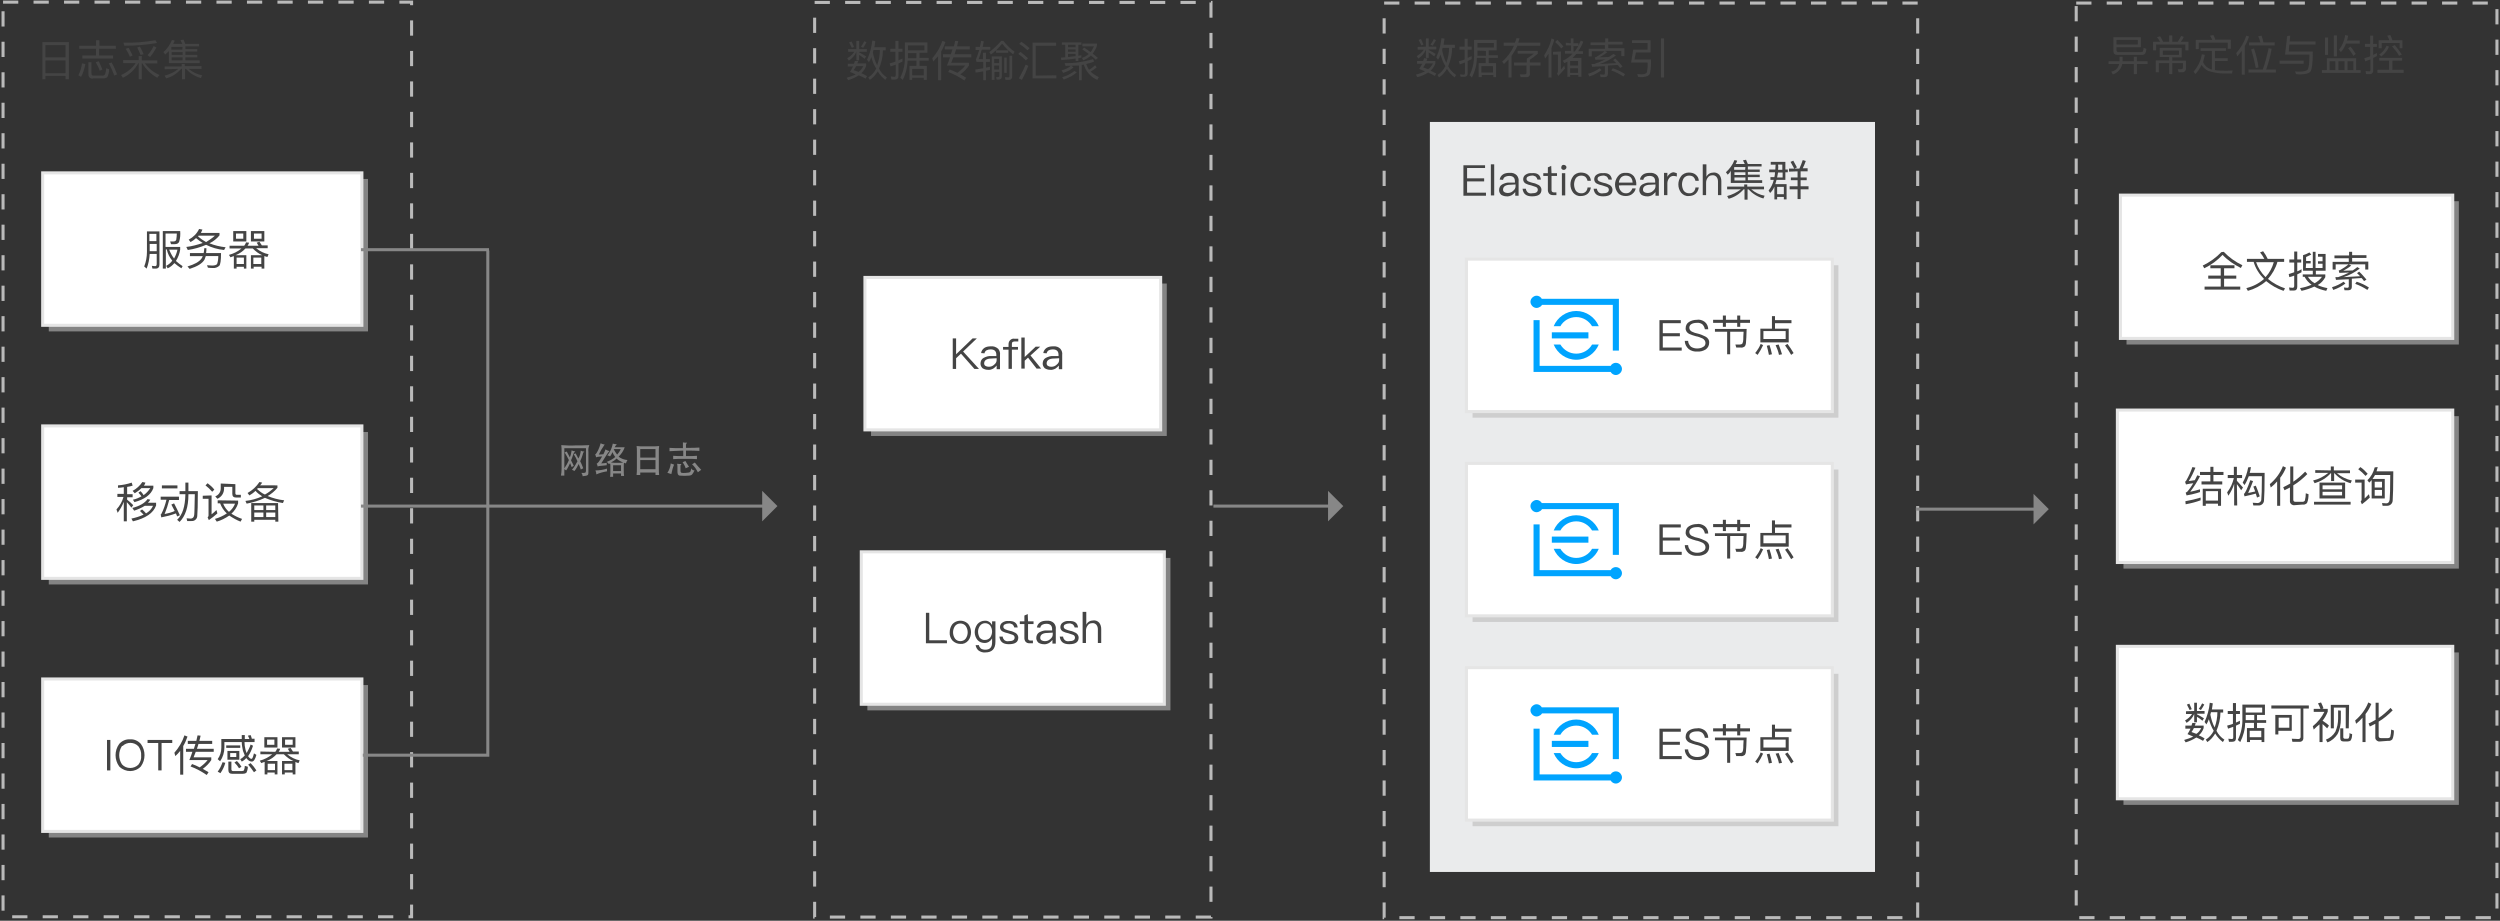 <?xml version="1.0" encoding="utf-8"?>
<!-- Generator: Adobe Illustrator 22.1.0, SVG Export Plug-In . SVG Version: 6.00 Build 0)  -->
<svg version="1.1" id="图层_1" xmlns="http://www.w3.org/2000/svg" xmlns:xlink="http://www.w3.org/1999/xlink" x="0px" y="0px"
	 viewBox="0 0 820 302" style="enable-background:new 0 0 820 302;" xml:space="preserve">
<rect x="0" y="0" width="820" height="302" fill="#333333" stroke="none"/>
<style type="text/css">
	.st0{fill-opacity:0;}
	.st1{fill:none;stroke:#BABABA;stroke-dasharray:5;}
	.st2{fill:#444444;}
	.st3{fill:#EAEBEC;}
	.st4{opacity:0.6;fill:#BBBBBB;enable-background:new    ;}
	.st5{fill:#FFFFFF;stroke:#E5E5E5;}
	.st6{fill:#00A4FF;}
	.st7{fill:#878787;}
	.st8{fill:none;stroke:#878787;stroke-miterlimit:10;}
</style>
<title>画板 1</title>
<g>
	<rect x="1" y="0.7" class="st0" width="150" height="300"/>
	<path class="st1" d="M1,0.7h134v300H1V0.7"/>
	<g>
		<path class="st2" d="M22.5,26h-1v-1.1h-6.6V26h-1V13.8h8.7V26z M21.5,18.8v-4h-6.6v4L21.5,18.8z M21.5,24v-4.2h-6.6V24L21.5,24z"
			/>
		<path class="st2" d="M28,21c-0.3,1.5-0.7,2.9-1.4,4.2l-0.9-0.5c0.6-1.2,1-2.5,1.2-3.9L28,21z M32.6,13.2V15H38v1h-5.5v2.2h4.6v1
			H27v-1h4.5V16H26v-1h5.5v-1.8L32.6,13.2z M30.4,25.8c-0.9,0-1.4-0.5-1.4-1.5v-3.9h1v3.7c0,0.5,0.2,0.7,0.7,0.7h3
			c0.3,0,0.5-0.1,0.7-0.3c0.3-0.7,0.4-1.4,0.4-2.1l1,0.3c0,0.9-0.2,1.8-0.6,2.6c-0.3,0.3-0.8,0.4-1.2,0.4H30.4z M33.6,22.8l-0.9,0.4
			c-0.3-1-0.8-1.9-1.3-2.8l1-0.3C32.8,21,33.2,21.9,33.6,22.8z M38.4,24.4l-0.9,0.4c-0.5-1.4-1.1-2.7-1.8-4l0.9-0.3
			C37.3,21.7,37.9,23,38.4,24.4L38.4,24.4z"/>
		<path class="st2" d="M45.5,19.8v-1.4h1v1.4h5.1v1h-4.1c1.3,1.7,2.9,3,4.8,3.8l-0.7,0.9c-2-1.1-3.7-2.7-4.9-4.7h-0.2V26h-1v-5.3
			h-0.1c-1.2,2.1-2.9,3.8-5.1,4.8l-0.6-0.9c1.9-0.8,3.6-2.1,4.8-3.9h-4.1v-1H45.5z M51.5,14.1c-3.5,0.6-7.1,0.9-10.7,0.9l-0.3-1
			c3.5,0.1,7-0.2,10.5-0.8L51.5,14.1z M43.5,18.2l-0.9,0.4c-0.4-0.9-0.8-1.8-1.4-2.6l1-0.3C42.6,16.5,43.1,17.3,43.5,18.2L43.5,18.2
			z M47.1,17.8l-1,0.2c-0.3-0.8-0.7-1.6-1.1-2.4l0.9-0.3C46.4,16.2,46.8,17,47.1,17.8L47.1,17.8z M51.3,15.6
			c-0.6,1.1-1.3,2.2-2.1,3.1l-0.8-0.6c0.8-0.9,1.5-1.9,2-3L51.3,15.6z"/>
		<path class="st2" d="M54.2,17.9l-0.6-0.8c1.2-1.1,2.2-2.4,2.8-4l0.9,0.2c-0.1,0.4-0.3,0.7-0.5,1.1h3c-0.2-0.4-0.4-0.8-0.6-1.2
			l1-0.2c0.2,0.4,0.4,0.9,0.6,1.4h4.5v0.8h-4.5v0.9h3.9v0.8h-3.9V18h3.9v0.8h-3.9v1h4.7v0.9H55.4v-3.9C55,17.1,54.6,17.5,54.2,17.9z
			 M54,22.7v-0.9h5.6V21h1v0.7h5.5v0.9h-4.2c1.3,1.1,2.8,1.8,4.4,2.1l-0.4,0.9c-1.9-0.5-3.6-1.6-4.9-3h-0.3v3.4h-1v-3.4h-0.3
			c-1.3,1.5-3,2.6-4.9,3.1l-0.5-0.9c1.6-0.4,3.2-1.1,4.5-2.2L54,22.7z M59.9,15.4h-3.6l-0.1,0.1v0.8h3.6L59.9,15.4z M59.9,17.1h-3.6
			V18h3.6L59.9,17.1z M59.9,18.8h-3.6v1h3.6L59.9,18.8z"/>
	</g>
</g>
<g>
	<rect x="267.2" y="0.8" class="st0" width="130" height="300"/>
	<path class="st1" d="M267.2,0.8h130v300h-130V0.8"/>
	<g>
		<path class="st2" d="M281.5,20c-0.1,0.3-0.2,0.5-0.3,0.8h2.9v0.8c-0.3,0.9-0.8,1.7-1.6,2.4c0.7,0.3,1.3,0.6,1.9,1l-0.5,0.8
			c-0.7-0.4-1.4-0.8-2.2-1.1c-1.1,0.7-2.2,1.2-3.5,1.6l-0.5-0.8c1-0.3,2-0.6,3-1.1c-0.6-0.3-1.3-0.5-1.9-0.8c0.4-0.6,0.7-1.2,1-1.8
			h-1.7v-0.9h2c0.1-0.3,0.2-0.6,0.3-0.9L281.5,20z M280.9,16.1v-2.7h0.9v2.7h2.5V17h-2.5v0.2c0.8,0.4,1.5,0.8,2.3,1.3l-0.5,0.8
			c-0.7-0.6-1.3-1-1.8-1.3v1.8h-0.9V17c-0.5,1.2-1.4,2.2-2.5,2.9l-0.5-0.8c0.9-0.5,1.7-1.2,2.3-2.1h-2v-0.9L280.9,16.1z M280.1,15.4
			l-0.7,0.3c-0.3-0.6-0.6-1.2-0.9-1.8l0.8-0.3C279.6,14.2,279.9,14.8,280.1,15.4z M283.2,21.7h-2.4c-0.2,0.5-0.5,0.9-0.8,1.3
			c0.6,0.2,1.1,0.4,1.6,0.6C282.3,23.1,282.8,22.4,283.2,21.7z M284.2,13.9c-0.3,0.6-0.7,1.2-1.1,1.8l-0.7-0.4
			c0.4-0.5,0.8-1.1,1.1-1.8L284.2,13.9z M285.8,18.7c-0.2,0.6-0.5,1.2-0.8,1.7l-0.6-0.8c0.9-2,1.5-4.1,1.7-6.3l1,0.2
			c-0.1,0.7-0.2,1.4-0.3,2h3.7v1h-0.9c0,2.1-0.5,4.1-1.3,6c0.6,1.2,1.5,2.2,2.6,2.9l-0.5,0.8c-1-0.8-1.9-1.7-2.5-2.8
			c-0.7,1.1-1.5,2.1-2.6,2.8l-0.5-0.8c1.1-0.7,2-1.7,2.6-2.9C286.6,21.3,286.1,20,285.8,18.7L285.8,18.7z M286.3,17.2
			c0.3,1.5,0.7,2.9,1.4,4.2c0.6-1.6,0.9-3.3,0.9-5h-2.1L286.3,17.2z"/>
		<path class="st2" d="M292.4,26.1l-0.2-1c0.4,0,0.7,0.1,1.1,0.1c0.4,0,0.5-0.2,0.5-0.6v-3.4c-0.6,0.2-1.1,0.4-1.7,0.6l-0.3-1
			c0.6-0.2,1.3-0.3,1.9-0.6V17h-1.7v-1h1.7v-2.6h1v2.6h1.3v1h-1.3v2.8c0.4-0.2,0.9-0.4,1.3-0.6v1c-0.4,0.2-0.9,0.4-1.3,0.6v4.1
			c0,0.8-0.4,1.2-1.2,1.2L292.4,26.1z M296.1,26.2l-0.8-0.7c1.1-2.2,1.6-4.7,1.5-7.2v-4.4h7.4v3.4h-2.6V19h3v0.9h-3v1.7h2.4v4.6H303
			v-0.7h-3.8v0.7h-0.9v-4.6h2.3v-1.7h-2.9C297.6,22.1,297.1,24.3,296.1,26.2z M297.8,17.4v1c0,0.2,0,0.4,0,0.7h2.8v-1.7H297.8z
			 M297.8,14.9v1.6h5.4v-1.6L297.8,14.9z M303,24.7v-2.1h-3.8v2.1H303z"/>
		<path class="st2" d="M306.1,20.2l-0.3-1.1c1.5-1.7,2.6-3.6,3.3-5.7l1,0.4c-0.4,1.1-0.8,2.1-1.4,3.1v9.4h-1v-7.8
			C307.1,19,306.6,19.6,306.1,20.2z M312.9,15.2l0.4-1.8l1,0.1c-0.1,0.6-0.3,1.2-0.4,1.7h4.2v1h-4.5c-0.2,0.6-0.3,1.1-0.5,1.6h5.5v1
			h-5.9c-0.2,0.6-0.5,1.2-0.7,1.8h5.8v0.9c-0.7,1.1-1.7,2.1-2.8,2.9c0.7,0.4,1.3,0.7,1.9,1.1l-0.6,0.9c-1.6-1.1-3.4-2.1-5.3-2.8
			l0.5-0.8c0.9,0.3,1.7,0.7,2.5,1.1c1-0.7,1.9-1.5,2.6-2.4h-6c0.4-0.9,0.7-1.8,1-2.7h-2.3v-1h2.6c0.2-0.5,0.3-1.1,0.5-1.6h-2.5v-1
			L312.9,15.2z"/>
		<path class="st2" d="M323.4,17.3v2.1h1.3v0.9h-1.3v1.9c0.5-0.1,0.9-0.2,1.3-0.3v1l-1.3,0.3v3.1h-0.9v-2.9
			c-0.8,0.2-1.6,0.3-2.5,0.4l-0.1-1c0.9-0.1,1.8-0.3,2.6-0.4v-2.1h-2.2l-0.2-0.8c0.4-1,0.8-2.1,1.1-3.1H320v-1h1.4
			c0.1-0.6,0.3-1.3,0.4-2l0.9,0.2c-0.1,0.6-0.3,1.2-0.4,1.8h2.5v0.9H322c-0.3,1-0.6,2.1-1,3.1h1.4v-2.1H323.4z M325,17.9l-0.5-0.8
			c1.4-1.1,2.7-2.3,3.9-3.7h0.7c1.1,1.4,2.3,2.6,3.7,3.6l-0.5,0.8c-1.4-1-2.6-2.2-3.6-3.5c-0.6,0.8-1.3,1.5-2,2.2h4v0.8h-4v-0.8
			C326.1,17.1,325.5,17.5,325,17.9z M326.9,26.1l-0.2-0.8l0.6,0c0.2,0,0.4-0.1,0.5-0.3c0,0,0-0.1,0-0.1v-1.3h-1.6v2.6h-0.9v-7.7h3.3
			v6.5c0.1,0.5-0.3,1-0.8,1.1c-0.1,0-0.2,0-0.3,0L326.9,26.1z M327.7,20.7v-1.4h-1.6v1.4L327.7,20.7z M327.7,22.8v-1.3h-1.6v1.3
			L327.7,22.8z M330.2,18.9v5h-0.8v-5L330.2,18.9z M329.8,26.2l-0.2-0.9c0.4,0,0.7,0.1,1.1,0.1c0.3,0,0.4-0.2,0.4-0.6v-6.5h0.9V25
			c0,0.8-0.4,1.2-1,1.2L329.8,26.2z"/>
		<path class="st2" d="M337.2,19.1l-0.7,0.7c-0.8-0.8-1.6-1.5-2.5-2.1l0.7-0.7C335.6,17.7,336.4,18.4,337.2,19.1z M337.3,21.6
			c-0.6,1.6-1.3,3.1-2.1,4.6l-1-0.5c0.8-1.5,1.6-3,2.2-4.5L337.3,21.6z M337.7,15.8l-0.7,0.7c-0.8-0.8-1.7-1.5-2.7-2.1l0.7-0.7
			C335.9,14.3,336.8,15,337.7,15.8L337.7,15.8z M346.5,24.7v1h-7.8V14h7.7v1h-6.7v9.8L346.5,24.7z"/>
		<path class="st2" d="M354.7,13.9v0.8h-1v3.6c0.3-0.1,0.7-0.1,1-0.2v0.8c-0.3,0.1-0.7,0.1-1,0.2V20h-0.9v-0.8
			c-1.4,0.2-3,0.4-4.7,0.5l-0.1-0.8c0.5,0,0.9-0.1,1.4-0.1v-4.1h-1.1v-0.8L354.7,13.9z M352.1,22.1c-0.4,0.4-0.9,0.7-1.4,1
			c-0.6,0.3-1.3,0.6-2,0.8l-0.5-0.8c0.6-0.2,1.2-0.4,1.8-0.7c0.5-0.2,0.9-0.5,1.3-0.9L352.1,22.1z M353.2,23.7
			c-0.5,0.5-1.1,0.9-1.8,1.3c-0.8,0.4-1.7,0.8-2.5,1.1l-0.5-0.8c0.8-0.2,1.6-0.5,2.3-0.9c0.6-0.3,1.2-0.7,1.7-1.1L353.2,23.7z
			 M349.5,21.6l-0.3-0.9c3.1,0.1,6.3-0.4,9.3-1.3l0.4,0.8c-0.9,0.3-1.7,0.6-2.6,0.8c0.2,0.7,0.5,1.3,0.9,1.9c0.7-0.4,1.4-0.9,2-1.5
			l0.5,0.7c-0.6,0.5-1.3,1-2,1.4c0.8,0.7,1.7,1.3,2.7,1.8l-0.5,0.9c-2.1-0.9-3.7-2.7-4.4-5l-0.7,0.1v5h-0.9v-4.8
			C352.4,21.5,350.9,21.6,349.5,21.6L349.5,21.6z M352.8,15.5v-0.8h-2.5v0.8H352.8z M352.8,17v-0.8h-2.5V17H352.8z M352.8,18.4v-0.7
			h-2.5v1C351.2,18.6,352,18.5,352.8,18.4L352.8,18.4z M357.7,17.1c0.5-0.6,0.8-1.2,1.1-1.9h-3.8v-0.9h4.8v0.7
			c-0.3,0.9-0.8,1.8-1.4,2.6c0.6,0.5,1.2,0.9,1.7,1.4l-0.7,0.6c-0.5-0.5-1-1-1.6-1.4c-0.7,0.7-1.6,1.2-2.5,1.6l-0.4-0.8
			c0.8-0.3,1.6-0.7,2.2-1.3c-0.6-0.5-1.4-1-2.1-1.5l0.6-0.6C356.4,16.2,357.1,16.6,357.7,17.1L357.7,17.1z"/>
	</g>
</g>
<g>
	<rect x="458" y="1" class="st0" width="168" height="300"/>
	<path class="st1" d="M454,1h175v300H454V1"/>
	<g>
		<path class="st2" d="M468.2,19.2c-0.1,0.3-0.2,0.5-0.3,0.8h2.9v0.8c-0.3,0.9-0.8,1.7-1.6,2.4c0.7,0.3,1.3,0.6,1.9,0.9l-0.5,0.8
			c-0.7-0.4-1.4-0.8-2.2-1.1c-1.1,0.7-2.2,1.2-3.5,1.5l-0.5-0.8c1-0.3,2-0.6,3-1.1c-0.6-0.3-1.3-0.5-1.9-0.8c0.4-0.6,0.7-1.2,1-1.7
			h-1.7V20h2c0.1-0.3,0.2-0.6,0.3-0.9L468.2,19.2z M467.7,15.3v-2.7h0.9v2.7h2.5v0.9h-2.5v0.2c0.8,0.4,1.5,0.8,2.3,1.3l-0.5,0.8
			c-0.7-0.6-1.3-1-1.8-1.3v1.8h-0.9v-2.7c-0.5,1.2-1.4,2.2-2.5,2.9l-0.5-0.8c0.9-0.5,1.7-1.2,2.3-2.1h-2v-0.9L467.7,15.3z
			 M466.9,14.6l-0.7,0.3c-0.3-0.6-0.6-1.2-0.9-1.8l0.8-0.3C466.4,13.4,466.6,14,466.9,14.6L466.9,14.6z M470,20.8h-2.4
			c-0.2,0.5-0.5,0.9-0.8,1.3c0.6,0.2,1.1,0.4,1.6,0.6C469.1,22.3,469.6,21.6,470,20.8L470,20.8z M471,13.2c-0.3,0.6-0.7,1.2-1.1,1.8
			l-0.7-0.4c0.4-0.5,0.8-1.1,1.1-1.8L471,13.2z M472.5,17.9c-0.2,0.6-0.5,1.2-0.8,1.7l-0.6-0.8c0.9-2,1.5-4.1,1.7-6.3l1,0.2
			c-0.1,0.7-0.2,1.4-0.3,2h3.7v1h-0.9c0,2.1-0.5,4.1-1.3,6c0.6,1.2,1.5,2.1,2.6,2.9l-0.5,0.8c-1-0.8-1.9-1.7-2.5-2.8
			c-0.7,1.1-1.5,2.1-2.6,2.8l-0.5-0.8c1.1-0.7,2-1.7,2.6-2.9C473.3,20.5,472.9,19.2,472.5,17.9L472.5,17.9z M473,16.4
			c0.3,1.5,0.7,2.9,1.4,4.2c0.6-1.6,0.9-3.3,0.9-4.9h-2.1L473,16.4z"/>
		<path class="st2" d="M479.1,25.3l-0.2-0.9c0.4,0,0.7,0.1,1.1,0.1c0.4,0,0.5-0.2,0.5-0.6v-3.4c-0.6,0.2-1.1,0.4-1.7,0.6l-0.3-1
			c0.6-0.2,1.3-0.3,1.9-0.6v-3.2h-1.7v-1h1.7v-2.6h1v2.6h1.3v1h-1.3V19c0.4-0.2,0.9-0.4,1.3-0.6v1c-0.4,0.2-0.9,0.4-1.3,0.6V24
			c0,0.8-0.4,1.2-1.2,1.2H479.1z M482.8,25.4l-0.8-0.7c1.1-2.2,1.6-4.7,1.5-7.2v-4.4h7.4v3.4h-2.6v1.6h3v0.9h-3v1.7h2.4v4.6h-0.9
			v-0.7h-3.8v0.7H485v-4.6h2.3v-1.7h-2.9C484.4,21.3,483.8,23.4,482.8,25.4L482.8,25.4z M484.6,16.6v1c0,0.2,0,0.4,0,0.7h2.8v-1.6
			L484.6,16.6z M484.6,14.1v1.5h5.4v-1.5L484.6,14.1z M489.7,23.8v-2.1h-3.8v2.1L489.7,23.8z"/>
		<path class="st2" d="M496.9,14c0.2-0.5,0.4-1,0.5-1.5l1,0.1c-0.1,0.5-0.3,0.9-0.4,1.4h7.2v1h-7.5c-0.5,1.2-1.2,2.3-1.9,3.3v7.1h-1
			v-5.9c-0.5,0.5-1,1-1.5,1.5l-0.6-0.8c1.7-1.4,3-3.2,3.9-5.2h-3.4v-1L496.9,14z M500.8,20.5v-1.3c0.8-0.5,1.6-1,2.3-1.6h-5.3v-0.9
			h6.6v0.9c-0.8,0.7-1.7,1.4-2.6,2v0.9h3.5v1h-3.5v2.6c0.1,0.6-0.3,1.2-0.9,1.2c-0.1,0-0.2,0-0.3,0h-1.8l-0.3-0.9c0.5,0,1,0,1.6,0
			c0.3,0,0.6-0.2,0.6-0.5c0,0,0-0.1,0-0.1v-2.3h-4.1v-1L500.8,20.5z"/>
		<path class="st2" d="M506.8,19.2l-0.3-1.1c1.1-1.7,2-3.5,2.4-5.5l0.9,0.4c-0.2,0.9-0.6,1.8-0.9,2.7v9.7h-1v-7.8
			C507.6,18.2,507.2,18.7,506.8,19.2z M512,16.9v5.9c0.4-0.4,0.7-0.8,1.1-1.3l0.2,1c-0.7,0.8-1.4,1.6-2.2,2.4l-0.4-0.9
			c0.2-0.1,0.3-0.3,0.3-0.5v-5.6h-1.6v-0.9L512,16.9z M512.8,15.2l-0.7,0.7c-0.6-0.8-1.3-1.5-2-2.1l0.7-0.7
			C511.5,13.8,512.2,14.5,512.8,15.2L512.8,15.2z M515.2,14.2v-1.6h0.9v1.6h1.6v0.8c0.3-0.6,0.5-1.1,0.8-1.7l0.8,0.4
			c-0.4,1.1-1,2.2-1.7,3.1h1.6v0.9H517c-0.4,0.5-0.8,0.9-1.2,1.3h2.9v6.2h-1v-0.6H515v0.6h-0.9v-5c-0.3,0.2-0.7,0.4-1,0.5l-0.5-0.8
			c1.2-0.5,2.3-1.3,3.2-2.3h-2.5v-0.9h2v-1.8h-1.7v-0.9L515.2,14.2z M517.7,20H515v1.5h2.6V20z M515,23.9h2.6v-1.5H515V23.9z
			 M517.7,15.1h-1.6v1.8h0.4C517,16.3,517.3,15.7,517.7,15.1z"/>
		<path class="st2" d="M525.3,23c-1.2,0.9-2.5,1.6-4,2.1l-0.4-0.9c1.4-0.4,2.6-1,3.8-1.8L525.3,23z M526.5,13.7v-1.1h1v1.1h4.7v0.9
			h-4.7v1.2h5.3v2.6h-1v-1.7h-5.4l0.8,0.4c-0.8,0.7-1.7,1.2-2.6,1.7c1.3,0,2.3-0.1,3.1-0.1c0.5-0.3,1-0.7,1.5-1l0.8,0.5
			c-1.6,1.2-3.4,2.2-5.3,2.8c1.8-0.1,3.6-0.2,5.4-0.3c-0.3-0.3-0.6-0.7-1-1l0.7-0.5c0.9,0.8,1.6,1.7,2.4,2.6l-0.8,0.5
			c-0.2-0.3-0.5-0.7-0.8-1c-1.1,0.1-2.2,0.1-3.2,0.2v2.7c0,0.7-0.4,1.1-1.1,1.1h-1.3l-0.2-0.9c0.4,0,0.8,0.1,1.1,0.1
			c0.3,0,0.5-0.2,0.5-0.4v-2.4c-1.5,0.1-3,0.1-4.2,0.2l-0.2-0.9c0.3,0,0.6,0,0.9,0c1.2-0.4,2.4-0.9,3.6-1.5c-1,0-2,0.1-3.2,0.1
			l-0.2-0.8c0.2,0,0.4-0.1,0.6-0.2c0.9-0.5,1.8-1.1,2.6-1.8h-4.2v1.7h-1v-2.5h5.3v-1.2h-4.7v-0.9H526.5z M533,24.3l-0.5,0.8
			c-1.2-0.8-2.6-1.5-4-2l0.5-0.7C530.5,22.9,531.8,23.5,533,24.3z"/>
		<path class="st2" d="M536.1,19.5h5.4c0.1,1.5,0,3-0.3,4.5c-0.2,0.8-1.1,1.2-2.6,1.3c-0.4,0-0.9,0-1.3-0.1l-0.3-0.9
			c0.4,0,0.9,0.1,1.3,0.1c1.1,0,1.7-0.3,1.9-0.7c0.2-1.1,0.3-2.1,0.2-3.2H535l0.7-4.2h4.7v-2.2h-5.1v-0.9h6.1v4h-4.8L536.1,19.5z
			 M545.8,12.6v12.8h-1V12.6L545.8,12.6z"/>
	</g>
</g>
<g>
	<path class="st1" d="M681,1h138v300H681V1"/>
	<g>
		<path class="st2" d="M695.2,20.1c0-0.4,0-0.9,0-1.5h1c0,0.7,0,1.2,0,1.5h3.7v-1.5h1v1.5h3.5V21h-3.5v3.3h-1V21h-3.8
			c-0.3,1.6-1.5,2.9-3.1,3.4l-0.5-0.9c1.3-0.2,2.3-1.2,2.6-2.5h-3.5v-0.9L695.2,20.1z M702.2,15.5h-8v0.9c0,0.3,0.2,0.7,0.5,0.7
			c0.1,0,0.1,0,0.2,0h7.4c0.2,0,0.5-0.1,0.6-0.3c0.1-0.4,0.2-0.7,0.2-1.1L704,16c0,0.5-0.1,0.9-0.3,1.4c-0.2,0.4-0.7,0.7-1.2,0.6h-8
			c-0.9,0-1.3-0.4-1.3-1.3v-4.5h9L702.2,15.5z M701.2,14.6v-1.5h-7v1.5L701.2,14.6z"/>
		<path class="st2" d="M712.5,11.6v2.1h1.8c0.4-0.6,0.8-1.3,1.1-1.9l0.9,0.3c-0.3,0.6-0.6,1.1-1,1.6h2.5v2.8h-1v-1.9h-9.6v1.9h-1
			v-2.8h2.3c-0.3-0.5-0.6-1-1-1.5l1-0.3c0.4,0.6,0.7,1.2,1,1.8h2v-2.1H712.5z M708.4,18.8v-3.1h7.2v3.1h-3.1v1.1h4.5v2.5
			c0.1,0.6-0.4,1.2-1,1.3c-0.1,0-0.2,0-0.3,0h-1.1l-0.3-1l1.1,0c0.4,0,0.6-0.2,0.6-0.6v-1.4h-3.5v3.6h-1v-3.6h-3.4v3h-1v-3.9h4.4
			v-1.1H708.4z M714.7,16.6h-5.3v1.4h5.3V16.6z"/>
		<path class="st2" d="M730.1,15.8v0.9h-3.6v2.4h4.2v0.9h-4.2V23c1.2,0.2,2.4,0.2,3.6,0.2c0.7,0,1.4,0,2.2-0.1l-0.2,1h-1.6
			c-2.1,0.1-4.1-0.2-6.1-0.8c-0.9-0.4-1.7-1.1-2.3-2c-0.5,1.1-1.2,2.1-2,3l-0.6-0.8c1.4-1.6,2.4-3.6,2.7-5.7l1,0.2
			c-0.2,0.8-0.4,1.6-0.6,2.4c0.5,1.1,1.4,1.9,2.5,2.3c0.1,0,0.3,0.1,0.4,0.1v-6.1h-3.7v-0.9L730.1,15.8z M731.7,16h-1v-2h-9.5v2.1
			h-1v-3h5.4c-0.2-0.5-0.4-0.9-0.7-1.4l1.1-0.2c0.2,0.5,0.5,1,0.6,1.5h5.1L731.7,16z"/>
		<path class="st2" d="M737.7,12c-0.4,1.1-0.8,2.1-1.4,3.1v9.4h-1v-7.8c-0.5,0.6-1,1.2-1.5,1.8l-0.3-1.1c1.5-1.7,2.6-3.6,3.3-5.7
			L737.7,12z M742.2,22.8c0.8-2.3,1.4-4.6,1.9-7l1,0.2c-0.4,2.3-1,4.6-1.8,6.8h3.2v1h-9v-1H742.2z M741.4,13.9
			c-0.2-0.7-0.4-1.4-0.7-2l1.1-0.2c0.2,0.7,0.5,1.5,0.6,2.2h3.7v1h-8.4v-1H741.4z M740.8,22.1l-0.9,0.2c-0.4-2.1-0.9-4.1-1.5-6.1
			l0.9-0.3C740,17.9,740.5,20,740.8,22.1L740.8,22.1z"/>
		<path class="st2" d="M755.6,19.9v1h-7.9v-1H755.6z M751.2,11.7l-0.2,1.9h8.5v1h-8.6l-0.2,2.3h7.9c0,3.8-0.3,6-0.8,6.6
			c-0.5,0.6-1.6,0.9-3.3,0.9c-0.4,0-0.9,0-1.4-0.1l-0.3-0.9c0.7,0.1,1.2,0.1,1.4,0.1c1.6,0,2.5-0.3,2.8-0.8c0.3-0.6,0.5-2.2,0.5-4.8
			h-8l0.7-6.1L751.2,11.7z"/>
		<path class="st2" d="M772.8,23h1.5v0.9h-12.7V23h1.6v-3.9h9.6V23z M763.6,12.3V18h-1v-5.7H763.6z M766,23v-2.9h-1.9V23H766z
			 M766.5,11.6v6.9h-1v-6.9L766.5,11.6z M769,23v-2.9h-2V23H769z M767.8,17.1l-0.6-0.8c1.1-1.4,1.8-3,2-4.8l1,0.2
			c-0.1,0.6-0.2,1.1-0.4,1.6h4.2v1h-4.5C769.1,15.3,768.5,16.3,767.8,17.1z M771.9,23v-2.9h-1.9V23H771.9z M772.7,17.7l-0.8,0.6
			c-0.5-0.9-1.1-1.7-1.7-2.5l0.8-0.5C771.6,16,772.1,16.8,772.7,17.7L772.7,17.7z"/>
		<path class="st2" d="M776.1,24.3l-0.2-1c0.4,0,0.7,0.1,1.1,0.1c0.3,0,0.5-0.1,0.5-0.4c0,0,0-0.1,0-0.1v-3.4
			c-0.6,0.2-1.1,0.4-1.7,0.6l-0.3-1c0.7-0.2,1.3-0.4,1.9-0.6v-3.1h-1.7v-1h1.7v-2.7h1v2.7h1.2v1h-1.2V18c0.4-0.2,0.8-0.4,1.2-0.6v1
			c-0.4,0.2-0.8,0.4-1.2,0.6v4.1c0.1,0.6-0.3,1.1-0.9,1.2c-0.1,0-0.2,0-0.3,0L776.1,24.3z M780.4,19.9V19h7.5v0.9h-3.2v3h3.7v1h-8.6
			v-1h3.8v-3H780.4z M784.7,13.2h3.3v2.6h-0.9v-1.7h-5.9v1.7h-1v-2.6h3.5c-0.2-0.5-0.4-1-0.7-1.5l1-0.2
			C784.3,12,784.5,12.6,784.7,13.2L784.7,13.2z M783.6,15.3c-0.5,1.3-1.4,2.3-2.5,3.2l-0.7-0.6c1-0.7,1.9-1.7,2.4-2.9L783.6,15.3z
			 M787.8,17.9l-0.9,0.4c-0.6-1.1-1.4-2.1-2.3-3.1l0.9-0.4C786.3,15.8,787.1,16.8,787.8,17.9L787.8,17.9z"/>
	</g>
</g>
<g>
	<rect x="469" y="40" class="st3" width="146" height="246"/>
	<g>
		<path class="st2" d="M487.1,54.1v1h-5.9v3.4h5.6v1h-5.6v3.7h6.2v1H480v-10H487.1z"/>
		<path class="st2" d="M490.1,53.9v10.2H489V53.9H490.1z"/>
		<path class="st2" d="M497.5,57.5c0.5,0.6,0.7,1.3,0.6,2v4.7h-1.1v-1.2c-0.3,0.4-0.7,0.7-1.1,1c-0.6,0.3-1.2,0.5-1.8,0.4
			c-0.6,0-1.2-0.2-1.7-0.5c-0.4-0.4-0.7-0.9-0.7-1.5c0-0.8,0.3-1.5,1-1.9c0.8-0.4,1.6-0.7,2.5-0.6l1.7,0v-0.4c0-1.2-0.6-1.8-1.9-1.8
			c-0.5,0-0.9,0.1-1.3,0.3c-0.4,0.2-0.6,0.6-0.7,1l-1.1-0.1c0.1-0.7,0.5-1.3,1.1-1.7c0.6-0.4,1.4-0.5,2.1-0.5
			C496.1,56.6,496.9,56.9,497.5,57.5z M495.4,60.6c-1.6,0-2.4,0.6-2.4,1.6c0,0.3,0.1,0.6,0.4,0.8c0.3,0.2,0.7,0.3,1.1,0.3
			c0.7,0,1.3-0.2,1.8-0.7c0.5-0.4,0.8-0.9,0.8-1.5v-0.6L495.4,60.6z"/>
		<path class="st2" d="M505.4,58.9h-1.1c-0.1-0.4-0.3-0.7-0.6-1c-0.4-0.2-0.9-0.4-1.3-0.3c-0.4,0-0.8,0.1-1.2,0.3
			c-0.3,0.1-0.5,0.4-0.5,0.8c0,0.3,0.2,0.6,0.6,0.8c0.5,0.2,1,0.4,1.5,0.5c0.7,0.1,1.3,0.4,1.9,0.7c0.5,0.3,0.9,0.9,0.9,1.5
			c0,1.5-1,2.2-3.1,2.2c-1.9,0-2.9-0.8-3.1-2.5h1.1c0,0.5,0.3,0.9,0.6,1.2c0.4,0.3,0.9,0.4,1.4,0.3c1.3,0,1.9-0.4,1.9-1.2
			c0-0.4-0.3-0.8-0.7-0.9c-0.5-0.2-1-0.3-1.5-0.5c-0.6-0.1-1.2-0.3-1.8-0.6c-0.5-0.3-0.8-0.8-0.8-1.4c0-0.6,0.3-1.2,0.8-1.5
			c0.6-0.4,1.3-0.6,2-0.5C504.3,56.6,505.2,57.4,505.4,58.9z"/>
		<path class="st2" d="M508.9,56.8h1.8v0.9h-1.8v4.6c0,0.2,0,0.4,0.2,0.6c0.1,0.1,0.3,0.2,0.5,0.2h0.9v0.9h-1.1
			c-0.5,0-0.9-0.1-1.3-0.5c-0.3-0.4-0.4-0.8-0.4-1.2v-4.6h-1.5v-0.9h1.5v-1.9l1.1-0.5L508.9,56.8z"/>
		<path class="st2" d="M513.5,54.3c0.2,0.1,0.3,0.4,0.3,0.6c0,0.2-0.1,0.4-0.3,0.6c-0.3,0.3-0.9,0.3-1.2,0c-0.2-0.2-0.2-0.4-0.2-0.6
			c0-0.2,0.1-0.4,0.2-0.6C512.6,54,513.1,54,513.5,54.3z M513.4,56.8v7.3h-1.1v-7.3L513.4,56.8z"/>
		<path class="st2" d="M520.8,57.3c0.6,0.5,1,1.2,1,2h-1.1c-0.1-0.5-0.3-0.9-0.7-1.3c-0.4-0.3-0.9-0.4-1.4-0.4
			c-0.7,0-1.3,0.3-1.7,0.8c-0.4,0.6-0.6,1.4-0.6,2.1c0,0.7,0.2,1.5,0.6,2.1c0.4,0.5,1,0.8,1.7,0.8c1.1,0.1,2-0.7,2.1-1.8
			c0,0,0-0.1,0-0.1h1.1c-0.1,0.8-0.5,1.6-1.1,2.1c-0.6,0.5-1.4,0.7-2.2,0.7c-1,0.1-1.9-0.4-2.5-1.1c-0.6-0.8-0.9-1.7-0.9-2.7
			c0-1,0.3-1.9,0.9-2.7c0.6-0.8,1.6-1.2,2.5-1.2C519.4,56.6,520.2,56.8,520.8,57.3z"/>
		<path class="st2" d="M528.7,58.9h-1.1c-0.1-0.4-0.3-0.7-0.6-1c-0.4-0.2-0.9-0.4-1.3-0.3c-0.4,0-0.8,0.1-1.2,0.3
			c-0.3,0.1-0.5,0.4-0.5,0.8c0,0.3,0.2,0.6,0.6,0.8c0.5,0.2,1,0.4,1.5,0.5c0.7,0.1,1.3,0.4,1.9,0.7c0.5,0.3,0.9,0.9,0.9,1.5
			c0,1.5-1,2.2-3.1,2.2c-1.9,0-2.9-0.8-3.1-2.5h1.1c0,0.5,0.3,0.9,0.6,1.2c0.4,0.3,0.9,0.4,1.4,0.3c1.3,0,1.9-0.4,1.9-1.2
			c0-0.4-0.3-0.8-0.7-0.9c-0.5-0.2-1-0.3-1.5-0.5c-0.6-0.1-1.2-0.3-1.8-0.6c-0.5-0.3-0.8-0.8-0.8-1.4c0-0.6,0.3-1.2,0.8-1.5
			c0.6-0.4,1.3-0.6,2-0.5C527.5,56.6,528.5,57.4,528.7,58.9z"/>
		<path class="st2" d="M535.9,57.8c0.6,0.9,0.9,1.9,0.8,3H531c0,0.7,0.2,1.4,0.7,1.9c0.4,0.5,1,0.7,1.6,0.7c0.5,0,1-0.1,1.4-0.5
			c0.3-0.3,0.6-0.7,0.7-1.1h1.1c-0.1,0.7-0.5,1.3-1,1.7c-0.6,0.6-1.5,0.8-2.3,0.8c-0.9,0-1.9-0.3-2.5-1c-1.3-1.6-1.3-3.9,0-5.5
			c0.6-0.8,1.5-1.2,2.5-1.1C534.3,56.6,535.2,57,535.9,57.8z M531.7,58.2c-0.4,0.5-0.7,1.1-0.7,1.7h4.5c-0.1-1.6-0.9-2.3-2.3-2.3
			C532.7,57.6,532.1,57.8,531.7,58.2z"/>
		<path class="st2" d="M543.5,57.5c0.5,0.6,0.7,1.3,0.6,2v4.7h-1.1v-1.2c-0.3,0.4-0.7,0.7-1.1,1c-0.6,0.3-1.2,0.5-1.8,0.4
			c-0.6,0-1.2-0.2-1.7-0.5c-0.4-0.4-0.7-0.9-0.7-1.5c0-0.8,0.3-1.5,1-1.9c0.8-0.4,1.6-0.7,2.5-0.6l1.7,0v-0.4c0-1.2-0.6-1.8-1.9-1.8
			c-0.5,0-0.9,0.1-1.3,0.3c-0.4,0.2-0.6,0.6-0.7,1l-1.1-0.1c0.1-0.7,0.5-1.3,1.1-1.7c0.6-0.4,1.4-0.5,2.1-0.5
			C542,56.6,542.9,56.9,543.5,57.5z M541.3,60.6c-1.6,0-2.4,0.6-2.4,1.6c0,0.3,0.1,0.6,0.4,0.8c0.3,0.2,0.7,0.3,1.1,0.3
			c0.7,0,1.3-0.2,1.8-0.7c0.5-0.4,0.8-0.9,0.8-1.5v-0.6L541.3,60.6z"/>
		<path class="st2" d="M550,56.8v1.1c-0.3-0.1-0.7-0.2-1.1-0.2c-0.6,0-1.1,0.3-1.4,0.7c-0.4,0.5-0.6,1.1-0.6,1.7v3.9h-1.1v-7.3h1.1
			v1.3c0.2-0.4,0.4-0.7,0.8-1c0.4-0.3,0.8-0.5,1.3-0.5C549.4,56.6,549.7,56.7,550,56.8z"/>
		<path class="st2" d="M556.2,57.3c0.6,0.5,1,1.2,1,2h-1.1c-0.1-0.5-0.3-0.9-0.7-1.3c-0.4-0.3-0.9-0.4-1.4-0.4
			c-0.7,0-1.3,0.3-1.7,0.8c-0.4,0.6-0.6,1.4-0.6,2.1c0,0.7,0.2,1.5,0.6,2.1c0.4,0.5,1,0.8,1.7,0.8c1.1,0.1,2-0.7,2.1-1.8
			c0,0,0-0.1,0-0.1h1.1c-0.1,0.8-0.5,1.6-1.1,2.1c-0.6,0.5-1.4,0.7-2.2,0.7c-1,0.1-1.9-0.4-2.5-1.1c-0.6-0.8-0.9-1.7-0.9-2.7
			c0-1,0.3-1.9,0.9-2.7c0.6-0.8,1.6-1.2,2.5-1.2C554.9,56.6,555.6,56.8,556.2,57.3z"/>
		<path class="st2" d="M559.7,53.9V58c0.4-0.9,1.3-1.4,2.3-1.4c0.7-0.1,1.4,0.2,1.9,0.7c0.5,0.6,0.7,1.4,0.7,2.1v4.6h-1.1v-4.4
			c0-0.6-0.1-1.1-0.5-1.6c-0.4-0.4-0.9-0.6-1.4-0.5c-0.5,0-1.1,0.2-1.4,0.7c-0.4,0.5-0.6,1.1-0.6,1.7v4.1h-1.1V53.9H559.7z"/>
		<path class="st2" d="M566.7,57.3l-0.6-0.8c1.2-1.1,2.2-2.4,2.8-4l0.9,0.2c-0.1,0.4-0.3,0.7-0.5,1.1h3c-0.2-0.4-0.4-0.8-0.6-1.2
			l1-0.2c0.2,0.4,0.4,0.9,0.6,1.4h4.5v0.8h-4.5v1h3.9v0.8h-3.9v0.9h3.9v0.8h-3.9v1h4.7v0.9h-10.3v-4
			C567.5,56.5,567.1,56.9,566.7,57.3z M566.5,62.1v-0.9h5.6v-0.7h1v0.7h5.5v0.9h-4.2c1.3,1.1,2.8,1.8,4.4,2.1l-0.4,0.9
			c-1.9-0.5-3.6-1.6-4.9-3h-0.3v3.4h-1v-3.4h-0.3c-1.3,1.5-3,2.6-4.9,3.1l-0.5-0.9c1.6-0.4,3.2-1.2,4.5-2.2L566.5,62.1z M572.5,54.8
			h-3.6l-0.1,0.1v0.8h3.6L572.5,54.8z M572.5,56.5h-3.6v0.9h3.6V56.5z M572.5,58.2h-3.6v1h3.6V58.2z"/>
		<path class="st2" d="M582.7,59c-0.1,0.5-0.3,0.9-0.4,1.4h3.7v5h-0.9v-0.8h-2.2v0.8h-0.9v-4.2c-0.3,0.8-0.8,1.5-1.4,2.1l-0.5-0.8
			c0.8-1,1.4-2.2,1.7-3.5h-1.1v-0.9h1.3c0.1-0.5,0.2-1,0.2-1.6h-1.9v-0.9h2c0-0.5,0.1-1.1,0.1-1.6h-1.6v-0.9h4.8v2.5h0.8v0.9h-0.8
			V59L582.7,59z M585.1,63.7v-2.4h-2.2v2.4L585.1,63.7z M582.9,58.2h1.8v-1.6h-1.5C583.1,57.1,583,57.6,582.9,58.2L582.9,58.2z
			 M583.2,55.7h1.4V54h-1.4C583.3,54.6,583.3,55.1,583.2,55.7L583.2,55.7z M586.8,56.3v-1h1.7c-0.4-0.8-0.8-1.5-1.2-2.2l0.9-0.4
			c0.4,0.7,0.8,1.5,1.2,2.2l-0.8,0.4h1.6c0.4-0.9,0.8-1.8,1.1-2.8l1,0.3c-0.3,0.8-0.6,1.6-1,2.4h1.6v1h-2.3v2h2v0.9h-2v2h2.6v1h-2.6
			v3.2h-1v-3.2h-2.6v-1h2.6v-2h-2.2v-0.9h2.2v-2L586.8,56.3z"/>
	</g>
</g>
<g>
	<rect x="16" y="58.7" class="st4" width="104.7" height="50"/>
	<rect x="14" y="56.7" class="st5" width="104.7" height="50"/>
	<g>
		<path class="st2" d="M48.1,88.1l-0.8-0.7c0.6-1.5,0.9-3.2,0.9-4.8v-6.7h4.1v10.9c0,0.8-0.4,1.3-1.2,1.3H50l-0.2-0.9
			c0.4,0,0.7,0.1,1.1,0.1s0.5-0.3,0.5-0.8v-3.2h-2.3C49,84.9,48.7,86.6,48.1,88.1z M51.3,76.7h-2.3v2.4h2.3L51.3,76.7z M49.1,82.4
			h2.3V80h-2.3L49.1,82.4z M54.4,88.1h-1V75.8h5.7c0.1,1.2,0,2.3-0.3,3.4c-0.2,0.6-0.7,0.9-1.6,0.9h-1.1l-0.3-0.9c0.2,0,0.5,0,0.9,0
			c0.2,0,0.5,0,0.7-0.1c0.2-0.1,0.3-0.2,0.4-0.4c0.1-0.7,0.2-1.4,0.2-2.1h-3.7V81h4.8v0.9c-0.2,1.3-0.7,2.6-1.4,3.7
			c0.7,0.6,1.4,1.2,2.2,1.7L59.5,88c-0.8-0.5-1.6-1.1-2.3-1.7C56.6,87,55.9,87.6,55,88l-0.5-0.8c0.8-0.4,1.5-1,2-1.7
			c-0.9-1.1-1.5-2.3-1.8-3.7h-0.3L54.4,88.1z M57.1,84.8c0.5-0.9,0.9-1.9,1.1-2.9h-2.7C55.9,82.9,56.4,83.9,57.1,84.8L57.1,84.8z"/>
		<path class="st2" d="M66.4,75.3c-0.2,0.4-0.3,0.7-0.5,1.1h6.1v0.8c-0.9,1.1-2,2-3.3,2.6c1.7,0.7,3.5,1.1,5.3,1.3l-0.5,0.9
			c-2.1-0.2-4.1-0.8-5.9-1.7c-1.9,0.8-3.9,1.4-6,1.7l-0.5-1c1.8-0.2,3.6-0.7,5.4-1.3c-0.8-0.5-1.5-1-2.2-1.6
			c-0.5,0.5-1.1,0.9-1.8,1.3l-0.6-0.8c1.5-0.8,2.7-2,3.4-3.5L66.4,75.3z M67.7,81.4c0,0.5,0,1.1-0.1,1.6h4.9c0,2.4-0.2,3.8-0.6,4.2
			c-0.6,0.5-1.3,0.8-2.1,0.7c-0.4,0-1,0-1.6-0.1L67.9,87l1.7,0.1c0.8,0,1.4-0.2,1.6-0.5c0.3-0.8,0.4-1.7,0.4-2.6h-4.1
			c-0.1,0.4-0.3,0.7-0.4,1.1c-0.7,1.3-2.4,2.3-4.9,3.1l-0.7-0.8c2.3-0.7,3.8-1.5,4.6-2.6c0.2-0.3,0.3-0.5,0.4-0.8h-4.2V83h4.5
			c0.1-0.5,0.2-1.1,0.2-1.6L67.7,81.4z M70.5,77.3h-5.4L65,77.6c0.8,0.7,1.7,1.3,2.6,1.8C68.6,78.8,69.6,78.1,70.5,77.3z"/>
		<path class="st2" d="M80.1,80.6c0.3-0.4,0.5-0.7,0.6-1.1l1,0.1c-0.1,0.4-0.3,0.7-0.5,1h3.6c-0.2-0.3-0.4-0.7-0.6-1l0.9-0.3
			c0.3,0.4,0.5,0.8,0.8,1.2h1.9v0.9h-3.8c1.2,1,2.6,1.7,4.1,2l-0.4,0.9c-0.4-0.1-0.7-0.2-1-0.3v4.1h-0.9v-0.6h-2.6v0.6h-0.9v-4.4
			h3.7c-1.2-0.5-2.2-1.3-3.1-2.2h-2.4c-0.9,1-2,1.7-3.2,2.2h3.5v4.4H80v-0.6h-2.4v0.6h-0.9v-4.1c-0.4,0.1-0.8,0.3-1.1,0.4l-0.5-0.8
			c1.5-0.4,2.9-1.1,4.1-2.1h-3.9v-0.9L80.1,80.6z M80.8,75.8v3.4h-4.3v-3.4H80.8z M79.8,76.6h-2.4v1.7h2.4L79.8,76.6z M80,86.6v-2.1
			h-2.4v2.1H80z M86.7,75.8v3.4h-4.4v-3.4H86.7z M85.7,86.6v-2.1h-2.6v2.1H85.7z M85.8,76.6h-2.5v1.7h2.5L85.8,76.6z"/>
	</g>
</g>
<g>
	<rect x="16" y="141.7" class="st4" width="104.7" height="50"/>
	<rect x="14" y="139.7" class="st5" width="104.7" height="50"/>
	<g>
		<path class="st2" d="M38.7,159.2c1.5-0.1,3-0.4,4.5-0.9l0.3,1c-0.6,0.2-1.2,0.3-1.8,0.4v2.4h1.8v1h-1.8v0.8c0.7,0.5,1.3,1.1,2,1.8
			l-0.6,0.8c-0.5-0.6-0.9-1.2-1.5-1.8v6.3h-1v-6.4c-0.5,1.3-1.2,2.5-2,3.6l-0.4-1.1c1.1-1.2,1.9-2.6,2.3-4.1h-2v-1h2.1v-2.2
			c-0.6,0.1-1.2,0.2-1.9,0.2L38.7,159.2z M49.3,163.9c-0.2,0.4-0.5,0.7-0.8,1h2.7v0.9c-0.9,2.5-3.4,4.2-7.6,5.2l-0.5-0.9
			c1.4-0.3,2.7-0.7,4-1.3l-1.2-1.2l0.7-0.5c0.5,0.4,0.9,0.8,1.3,1.3c1-0.6,1.8-1.4,2.3-2.5h-2.7c-1.1,0.7-2.3,1.2-3.5,1.6l-0.6-0.9
			c2.4-0.6,4.1-1.6,5-2.9L49.3,163.9z M47.2,159.3h3.1v0.8c-0.8,2.2-2.9,3.7-6.2,4.6l-0.5-0.8c1-0.2,1.9-0.6,2.8-1.1
			c-0.3-0.4-0.6-0.8-1-1.2l0.7-0.5c0.4,0.4,0.7,0.8,1,1.3c0.9-0.6,1.6-1.4,2.2-2.3h-2.9c-0.7,0.7-1.4,1.2-2.2,1.7l-0.7-0.8
			c1.3-0.7,2.4-1.7,3.2-2.9l1,0.2C47.6,158.7,47.4,159,47.2,159.3z"/>
		<path class="st2" d="M58.7,163v1h-3.2c-0.4,1.6-0.9,3.1-1.5,4.6c1.1-0.2,2.2-0.5,3.3-1c-0.4-0.8-0.7-1.4-1.1-2.1l0.9-0.4
			c0.7,1.3,1.3,2.6,1.9,3.9l-0.9,0.4c-0.1-0.4-0.3-0.7-0.4-1c-1.6,0.6-3.2,1-4.8,1.3l-0.2-1c0.1,0,0.2,0,0.2-0.1
			c0.8-1.5,1.3-3.1,1.7-4.7h-1.9v-1H58.7z M58.2,159.2v1h-5.1v-1H58.2z M61.8,158.3v2.8h3.1c0,4.4-0.1,7.1-0.2,8.1
			c0,1-0.9,1.8-1.9,1.7c-0.1,0-0.1,0-0.2,0c-0.2,0-0.6,0-1.2,0l-0.2-0.9c0.5,0,1,0.1,1.3,0.1c0.7,0,1.1-0.4,1.2-1.2
			c0.1-0.7,0.1-3,0.2-6.8h-2.1v0.2c0,4-1,7-2.9,8.9l-0.8-0.7c1.8-1.7,2.6-4.4,2.7-8.2v-0.2h-1.9v-1h1.9v-2.8L61.8,158.3z"/>
		<path class="st2" d="M69.4,162.5v6.2c0.5-0.4,1.1-0.9,1.6-1.4l0.3,1.1c-0.9,0.8-1.8,1.5-2.8,2.2l-0.4-0.9c0.2-0.2,0.3-0.4,0.3-0.6
			v-5.5h-1.9v-1L69.4,162.5z M70.3,160.6l-0.7,0.7c-0.7-0.8-1.4-1.5-2.2-2.1l0.7-0.7C68.9,159.1,69.7,159.8,70.3,160.6z M78.1,164.2
			v0.9c-0.4,1.3-1.2,2.5-2.2,3.4c1.1,0.7,2.3,1.3,3.5,1.7l-0.5,0.9c-1.3-0.5-2.5-1.2-3.7-2c-1.3,0.9-2.7,1.6-4.1,2l-0.6-0.9
			c1.4-0.4,2.7-1,3.9-1.8c-1-0.9-1.7-2-2.2-3.3h-0.8v-1L78.1,164.2z M77.2,158.8v3c0,0.3,0.2,0.5,0.4,0.5c0,0,0.1,0,0.1,0h1.3v0.9
			h-1.5c-0.9,0-1.3-0.4-1.3-1.2v-2.3h-2.7v0.5c0,1.5-0.8,2.8-2.2,3.4l-0.7-0.8c1.1-0.4,1.8-1.4,1.8-2.6v-1.6L77.2,158.8z
			 M75.1,167.9c0.9-0.7,1.6-1.7,2-2.7h-3.9C73.6,166.2,74.2,167.1,75.1,167.9L75.1,167.9z"/>
		<path class="st2" d="M86,158.3c-0.2,0.3-0.4,0.6-0.7,0.9H91v0.8c-0.9,1.1-2,2-3.2,2.7c1.7,0.7,3.5,1.2,5.4,1.4l-0.4,0.9
			c-2-0.3-4-0.9-5.9-1.7c-1.9,0.9-3.9,1.5-6,1.9l-0.4-0.9c1.9-0.2,3.7-0.7,5.5-1.5c-0.8-0.5-1.6-1.1-2.2-1.8c-0.6,0.6-1.3,1.1-2,1.5
			l-0.6-0.8c1.6-0.9,2.9-2.1,3.9-3.6L86,158.3z M91.3,171.1h-1v-0.6h-6.9v0.6h-1V165h8.8L91.3,171.1z M86.4,167.3v-1.5h-3v1.5
			L86.4,167.3z M86.4,169.6v-1.5h-3v1.5L86.4,169.6z M86.9,162.2c1.1-0.6,2-1.3,2.9-2.1h-5.2l-0.3,0.3
			C85.1,161.1,85.9,161.8,86.9,162.2L86.9,162.2z M87.3,167.3h3v-1.5h-3L87.3,167.3z M90.3,169.6v-1.5h-3v1.5L90.3,169.6z"/>
	</g>
</g>
<g>
	<rect x="16" y="224.7" class="st4" width="104.7" height="50"/>
	<rect x="14" y="222.7" class="st5" width="104.7" height="50"/>
	<g>
		<path class="st2" d="M36.2,242.7v10h-1.1v-10H36.2z"/>
		<path class="st2" d="M46.2,244c1.6,2.2,1.6,5.2,0,7.4c-1.9,2-5,2-7,0.1c0,0,0,0,0,0l-0.1-0.1c-1.6-2.2-1.6-5.2,0-7.4
			c0.9-1,2.2-1.6,3.6-1.5C44,242.4,45.3,243,46.2,244z M40,244.7c-1.2,1.8-1.2,4.2,0,6c0.7,0.8,1.7,1.2,2.7,1.2c1,0,2-0.4,2.7-1.1
			c0.7-0.9,1-1.9,0.9-3c0.1-1.1-0.3-2.2-0.9-3c-1.4-1.5-3.8-1.5-5.2-0.1C40.1,244.6,40,244.6,40,244.7L40,244.7z"/>
		<path class="st2" d="M56.5,242.7v1H53v9h-1.1v-9h-3.5v-1L56.5,242.7z"/>
		<path class="st2" d="M57.5,248l-0.3-1.1c1.5-1.7,2.6-3.6,3.3-5.7l1,0.4c-0.4,1.1-0.8,2.1-1.4,3.1v9.4h-1v-7.8
			C58.6,246.9,58.1,247.5,57.5,248z M64.4,243l0.4-1.8l1,0.1c-0.1,0.6-0.3,1.2-0.4,1.7h4.2v1h-4.5c-0.2,0.6-0.3,1.1-0.5,1.6h5.5v1
			h-5.9c-0.2,0.6-0.5,1.2-0.7,1.8h5.8v0.9c-0.7,1.1-1.7,2.1-2.8,2.9c0.7,0.4,1.3,0.7,1.9,1.1l-0.6,0.9c-1.6-1.1-3.4-2.1-5.3-2.8
			l0.5-0.8c0.9,0.3,1.7,0.7,2.5,1.1c1-0.7,1.9-1.5,2.6-2.4h-6c0.4-0.9,0.7-1.8,1-2.7H61v-1h2.6c0.2-0.5,0.3-1.1,0.5-1.6h-2.5v-1
			L64.4,243z"/>
		<path class="st2" d="M83.5,243.4h-3.3c0,0.8,0.1,1.6,0.3,2.4c0.1,0.4,0.2,0.8,0.4,1.2c0.5-0.9,1-1.8,1.3-2.8l0.8,0.4
			c-0.4,1.2-0.9,2.4-1.6,3.4l0.1,0.2c0.4,0.5,0.7,0.7,1,0.7c0.3,0,0.5-0.6,0.8-1.8l0.8,0.5c-0.4,1.5-0.9,2.2-1.5,2.2
			c-0.6,0-1.2-0.4-1.6-0.9c-0.1-0.1-0.2-0.2-0.2-0.3c-0.4,0.5-0.9,0.9-1.5,1.2l-0.5-0.8c0.6-0.3,1.1-0.8,1.5-1.2
			c-0.2-0.5-0.4-1-0.6-1.5c-0.2-1-0.4-1.9-0.4-2.9h-5.7v1.8c0,1.6-0.5,3.2-1.4,4.5l-0.8-0.7c0.8-1.1,1.2-2.4,1.2-3.8v-2.8h6.7
			c0-0.4,0-0.9,0-1.3h1c0,0.5,0,0.9,0,1.3h1.5c-0.1-0.4-0.3-0.7-0.5-1.1l0.9-0.2c0.2,0.4,0.3,0.8,0.4,1.2h0.9V243.4z M73.9,250.2
			c-0.3,1.2-0.9,2.4-1.6,3.4l-0.9-0.5c0.7-0.9,1.2-2,1.6-3.1L73.9,250.2z M78.8,244.5v0.8h-4.6v-0.8H78.8z M78.5,246.3v2.9h-3.9
			v-2.9H78.5z M76.1,253.8c-0.8,0-1.2-0.4-1.2-1.3v-2.7h1v2.5c0,0.4,0.2,0.6,0.5,0.6h3c0.2,0,0.5-0.1,0.6-0.2c0.2-0.5,0.3-1,0.3-1.5
			l1,0.3c0,0.7-0.2,1.4-0.5,2c-0.3,0.2-0.7,0.3-1.1,0.3L76.1,253.8z M77.5,247h-2v1.3h2L77.5,247z M79.2,251.5l-0.8,0.5
			c-0.4-0.7-0.9-1.3-1.5-1.9l0.8-0.5C78.3,250.2,78.8,250.8,79.2,251.5z M84.1,252.7l-0.8,0.6c-0.6-0.9-1.2-1.7-1.9-2.5l0.8-0.5
			C82.9,251,83.6,251.9,84.1,252.7L84.1,252.7z"/>
		<path class="st2" d="M90.3,246.6c0.3-0.4,0.5-0.7,0.6-1.1l1,0.1c-0.1,0.4-0.3,0.7-0.5,1H95c-0.2-0.3-0.4-0.7-0.6-1l0.9-0.3
			c0.3,0.4,0.5,0.8,0.8,1.2h1.9v0.9h-3.8c1.2,1,2.6,1.7,4.1,2l-0.4,0.9c-0.4-0.1-0.7-0.2-1-0.4v4.1h-0.9v-0.6h-2.6v0.6h-0.9v-4.4
			h3.7c-1.2-0.5-2.2-1.3-3.1-2.2h-2.4c-0.9,1-2,1.7-3.2,2.2h3.5v4.4h-0.9v-0.6h-2.4v0.6h-0.9v-4.1c-0.4,0.1-0.8,0.3-1.1,0.4
			l-0.5-0.8c1.5-0.4,2.9-1.1,4.1-2.1h-3.9v-0.9L90.3,246.6z M91,241.8v3.4h-4.3v-3.4H91z M90,242.6h-2.4v1.7H90L90,242.6z
			 M90.2,252.6v-2.1h-2.4v2.1H90.2z M96.9,241.8v3.4h-4.4v-3.4H96.9z M95.9,252.6v-2.1h-2.6v2.1H95.9z M96,242.6h-2.5v1.7H96
			L96,242.6z"/>
	</g>
</g>
<g>
	<rect x="285.7" y="93" class="st4" width="97" height="50"/>
	<rect x="283.7" y="91" class="st5" width="97" height="50"/>
	<g>
		<path class="st2" d="M320.4,111l-4.5,4.3l5.2,5.7h-1.5l-4.4-5l-1.6,1.5v3.5h-1.1v-10h1.1v5.2l5.4-5.2H320.4z"/>
		<path class="st2" d="M327.4,114.4c0.5,0.6,0.7,1.3,0.6,2v4.7h-1.1v-1.2c-0.3,0.4-0.7,0.7-1.1,1c-0.6,0.3-1.2,0.5-1.8,0.4
			c-0.6,0-1.2-0.2-1.7-0.5c-0.4-0.4-0.7-0.9-0.7-1.5c0-0.8,0.3-1.5,1-1.9c0.8-0.4,1.6-0.7,2.5-0.6l1.7,0v-0.4c0-1.2-0.6-1.8-1.9-1.8
			c-0.5,0-0.9,0.1-1.3,0.3c-0.4,0.2-0.6,0.6-0.7,1l-1.1-0.1c0.1-0.7,0.5-1.3,1.1-1.7c0.6-0.4,1.4-0.5,2.1-0.5
			C325.9,113.5,326.7,113.8,327.4,114.4z M325.2,117.6c-1.6,0-2.4,0.6-2.4,1.6c0,0.3,0.1,0.6,0.4,0.8c0.3,0.2,0.7,0.3,1.1,0.3
			c0.7,0,1.3-0.2,1.8-0.7c0.5-0.4,0.8-0.9,0.8-1.5v-0.6L325.2,117.6z"/>
		<path class="st2" d="M334,111v1h-1.2c-0.3,0-0.5,0.1-0.7,0.2c-0.2,0.2-0.2,0.5-0.2,0.8v0.8h2v0.9h-2v6.3h-1.1v-6.3h-1.8v-0.9h1.8
			v-0.8c0-0.5,0.1-1,0.5-1.4c0.4-0.4,0.9-0.6,1.4-0.5H334z"/>
		<path class="st2" d="M336.1,110.8v6.3l3.6-3.4h1.5l-3.2,2.9l3.5,4.3H340l-2.8-3.6l-1.1,1v2.6H335v-10.2H336.1z"/>
		<path class="st2" d="M347.8,114.4c0.5,0.6,0.7,1.3,0.6,2v4.7h-1.1v-1.2c-0.3,0.4-0.7,0.7-1.1,1c-0.6,0.3-1.2,0.5-1.8,0.4
			c-0.6,0-1.2-0.2-1.7-0.5c-0.4-0.4-0.7-0.9-0.7-1.5c0-0.8,0.3-1.5,1-1.9c0.8-0.4,1.6-0.7,2.5-0.6l1.7,0v-0.4c0-1.2-0.6-1.8-1.9-1.8
			c-0.5,0-0.9,0.1-1.3,0.3c-0.4,0.2-0.6,0.6-0.7,1l-1.1-0.1c0.1-0.7,0.5-1.3,1.1-1.7c0.6-0.4,1.4-0.5,2.1-0.5
			C346.4,113.5,347.2,113.8,347.8,114.4z M345.7,117.6c-1.6,0-2.4,0.6-2.4,1.6c0,0.3,0.1,0.6,0.4,0.8c0.3,0.2,0.7,0.3,1.1,0.3
			c0.7,0,1.3-0.2,1.8-0.7c0.5-0.4,0.8-0.9,0.8-1.5v-0.6L345.7,117.6z"/>
	</g>
</g>
<g>
	<rect x="284.5" y="183" class="st4" width="99.4" height="50"/>
	<rect x="282.5" y="181" class="st5" width="99.4" height="50"/>
	<g>
		<path class="st2" d="M304.8,201v9h5.8v1h-6.9v-10H304.8z"/>
		<path class="st2" d="M317.6,204.7c1.2,1.6,1.2,3.8,0,5.4c-0.7,0.8-1.6,1.2-2.6,1.1c-1,0-1.9-0.4-2.6-1.1c-0.6-0.7-1-1.7-0.9-2.7
			c0-1,0.3-1.9,0.9-2.7c1.3-1.4,3.6-1.5,5-0.2C317.5,204.6,317.5,204.6,317.6,204.7L317.6,204.7z M313.2,205.4c-0.8,1.2-0.8,2.8,0,4
			c0.4,0.6,1.1,0.9,1.8,0.9c0.7,0,1.4-0.3,1.8-0.9c0.8-1.2,0.8-2.8,0-4c-0.4-0.6-1.1-0.9-1.8-0.9
			C314.3,204.5,313.6,204.8,313.2,205.4z"/>
		<path class="st2" d="M325.4,205v-1.2h1.1v6.7c0,2.3-1.1,3.5-3.3,3.5c-0.8,0.1-1.6-0.2-2.2-0.6c-0.5-0.4-0.9-1.1-1-1.8h1.1
			c0,0.4,0.3,0.8,0.6,1.1c0.4,0.3,1,0.4,1.5,0.4c1.5,0,2.2-0.8,2.2-2.4v-1.3c-0.5,0.9-1.4,1.5-2.4,1.5c-0.9,0-1.8-0.3-2.4-1
			c-1.2-1.5-1.2-3.6,0-5.2c0.6-0.7,1.5-1.1,2.4-1.1C324,203.5,324.9,204.1,325.4,205z M321.4,205.3c-0.4,0.6-0.6,1.2-0.6,1.9
			c0,0.7,0.2,1.3,0.5,1.9c0.4,0.5,1.1,0.9,1.8,0.8c0.7,0,1.3-0.3,1.7-0.8c0.8-1.2,0.8-2.7,0-3.9c-0.4-0.5-1-0.8-1.7-0.8
			C322.5,204.4,321.8,204.7,321.4,205.3L321.4,205.3z"/>
		<path class="st2" d="M333.8,205.8h-1.1c-0.1-0.4-0.3-0.7-0.6-1c-0.4-0.2-0.9-0.4-1.3-0.3c-0.4,0-0.8,0.1-1.2,0.3
			c-0.3,0.1-0.5,0.4-0.5,0.8c0,0.3,0.2,0.6,0.6,0.8c0.5,0.2,1,0.4,1.5,0.5c0.7,0.1,1.3,0.4,1.9,0.7c0.5,0.3,0.9,0.9,0.9,1.5
			c0,1.5-1,2.2-3.1,2.2c-1.9,0-2.9-0.8-3.1-2.5h1.1c0,0.5,0.3,0.9,0.6,1.2c0.4,0.3,0.9,0.4,1.4,0.3c1.3,0,1.9-0.4,1.9-1.2
			c0-0.4-0.3-0.8-0.7-0.9c-0.5-0.2-1-0.3-1.5-0.5c-0.6-0.1-1.2-0.3-1.8-0.6c-0.5-0.3-0.8-0.8-0.8-1.4c0-0.6,0.3-1.2,0.8-1.5
			c0.6-0.4,1.3-0.6,2-0.5C332.6,203.6,333.6,204.3,333.8,205.8z"/>
		<path class="st2" d="M337.2,203.8h1.8v0.9h-1.8v4.6c0,0.2,0,0.4,0.2,0.6c0.1,0.1,0.3,0.2,0.5,0.2h0.9v0.9h-1.1
			c-0.5,0-0.9-0.1-1.3-0.5c-0.3-0.4-0.4-0.8-0.4-1.2v-4.6h-1.5v-0.9h1.5v-1.9l1.1-0.5L337.2,203.8z"/>
		<path class="st2" d="M345.7,204.4c0.5,0.6,0.7,1.3,0.6,2v4.7h-1.1v-1.2c-0.3,0.4-0.7,0.7-1.1,1c-0.6,0.3-1.2,0.5-1.8,0.4
			c-0.6,0-1.2-0.2-1.7-0.5c-0.4-0.4-0.7-0.9-0.7-1.5c0-0.8,0.3-1.5,1-1.9c0.8-0.4,1.6-0.7,2.5-0.6l1.7,0v-0.4c0-1.2-0.6-1.8-1.9-1.8
			c-0.5,0-0.9,0.1-1.3,0.3c-0.4,0.2-0.6,0.6-0.7,1l-1.1-0.1c0.1-0.7,0.5-1.3,1.1-1.7c0.6-0.4,1.4-0.5,2.1-0.5
			C344.3,203.5,345.1,203.8,345.7,204.4z M343.6,207.6c-1.6,0-2.4,0.6-2.4,1.6c0,0.3,0.1,0.6,0.4,0.8c0.3,0.2,0.7,0.3,1.1,0.3
			c0.7,0,1.3-0.2,1.8-0.7c0.5-0.4,0.8-0.9,0.8-1.5v-0.6L343.6,207.6z"/>
		<path class="st2" d="M353.6,205.8h-1.1c-0.1-0.4-0.3-0.7-0.6-1c-0.4-0.2-0.9-0.4-1.3-0.3c-0.4,0-0.8,0.1-1.2,0.3
			c-0.3,0.1-0.5,0.4-0.5,0.8c0,0.3,0.2,0.6,0.6,0.8c0.5,0.2,1,0.4,1.5,0.5c0.7,0.1,1.3,0.4,1.9,0.7c0.5,0.3,0.9,0.9,0.9,1.5
			c0,1.5-1,2.2-3.1,2.2c-1.9,0-2.9-0.8-3.1-2.5h1.1c0,0.5,0.3,0.9,0.6,1.2c0.4,0.3,0.9,0.4,1.4,0.3c1.3,0,1.9-0.4,1.9-1.2
			c0-0.4-0.3-0.8-0.7-0.9c-0.5-0.2-1-0.3-1.5-0.5c-0.6-0.1-1.2-0.3-1.8-0.6c-0.5-0.3-0.8-0.8-0.8-1.4c0-0.6,0.3-1.2,0.8-1.5
			c0.6-0.4,1.3-0.6,2-0.5C352.5,203.6,353.4,204.3,353.6,205.8z"/>
		<path class="st2" d="M356.3,200.8v4.1c0.4-0.9,1.3-1.4,2.3-1.4c0.7-0.1,1.4,0.2,1.9,0.7c0.5,0.6,0.7,1.4,0.7,2.1v4.6h-1.1v-4.4
			c0-0.6-0.1-1.1-0.5-1.6c-0.4-0.4-0.9-0.6-1.4-0.5c-0.5,0-1.1,0.2-1.4,0.7c-0.4,0.5-0.6,1.1-0.6,1.7v4.1h-1.1v-10.2H356.3z"/>
	</g>
</g>
<g>
	<rect x="697.5" y="66" class="st4" width="109" height="47"/>
	<rect x="695.5" y="64" class="st5" width="109" height="47"/>
	<g>
		<path class="st2" d="M729.4,82.6c1.7,1.8,3.8,3.3,6.1,4.4l-0.5,0.9c-2.2-1.1-4.3-2.5-6-4.3c-1.7,1.8-3.7,3.3-6,4.4l-0.5-0.9
			c2.3-1.1,4.4-2.6,6.1-4.4L729.4,82.6z M732.9,87v1h-3.4v2.4h4v1h-4V94h5.3v1h-11.7v-1h5.3v-2.6h-4.1v-1h4.1V88h-3.4v-1L732.9,87z"
			/>
		<path class="st2" d="M742.7,84.9c-0.4-0.8-0.9-1.5-1.4-2.1l1-0.4c0.6,0.8,1.1,1.6,1.5,2.5h5.4v1h-2.2c-0.6,2.1-1.7,4-3.1,5.6
			c1.7,1.4,3.6,2.4,5.6,3.1l-0.5,0.8c-2.1-0.7-4-1.8-5.7-3.2c-1.7,1.5-3.8,2.6-6,3.2l-0.5-0.9c2.1-0.5,4.1-1.5,5.8-3
			c-1.6-1.6-2.8-3.5-3.4-5.6h-2.2v-1H742.7z M743.1,90.9c1.3-1.4,2.2-3.1,2.7-4.9h-5.8C740.6,87.8,741.7,89.5,743.1,90.9L743.1,90.9
			z"/>
		<path class="st2" d="M751,95.3l-0.2-1c0.4,0,0.8,0.1,1.2,0.1c0.3,0,0.5-0.2,0.5-0.6v-3.4c-0.5,0.2-1.1,0.4-1.6,0.5l-0.2-1
			c0.6-0.2,1.2-0.4,1.8-0.6v-3.2h-1.6v-1h1.6v-2.6h1v2.6h1.3v1h-1.3V89c0.5-0.2,1-0.4,1.4-0.7v1c-0.5,0.2-0.9,0.5-1.4,0.7v4.1
			c0,0.8-0.4,1.2-1.1,1.2L751,95.3z M756.3,87.9h2.3v-5.3h0.9v5.3h2.3v-1.4h-1.5v-0.8h1.5v-1.5h-1.5v-0.9h2.5v5.5h-3.2V90h3.1v0.9
			c-0.6,1.1-1.4,2-2.5,2.6c1,0.5,2.1,0.8,3.2,1l-0.4,0.9c-1.4-0.3-2.7-0.7-3.9-1.4c-1.3,0.6-2.8,1.1-4.2,1.4l-0.5-0.9
			c1.3-0.2,2.6-0.6,3.8-1.1c-1-0.7-1.7-1.5-2.3-2.6h-0.6V90h3.3v-1.2h-3.2v-5.1c0.7-0.2,1.4-0.5,2.1-0.9l0.6,0.7
			c-0.6,0.3-1.1,0.5-1.7,0.8v1.3h1.5v0.8h-1.5L756.3,87.9z M759.2,92.9c0.9-0.5,1.8-1.2,2.4-2.1H757
			C757.6,91.7,758.3,92.4,759.2,92.9L759.2,92.9z"/>
		<path class="st2" d="M769.3,93c-1.2,0.9-2.5,1.6-4,2.1l-0.4-0.9c1.4-0.4,2.6-1,3.8-1.8L769.3,93z M770.5,83.7v-1.1h1v1.1h4.7v0.9
			h-4.7v1.2h5.3v2.6h-1v-1.7h-5.4l0.8,0.4c-0.8,0.7-1.7,1.2-2.6,1.7c1.3,0,2.3-0.1,3.1-0.1c0.5-0.3,1-0.7,1.5-1.1l0.8,0.5
			c-1.6,1.2-3.4,2.2-5.3,2.8c1.8-0.1,3.6-0.2,5.4-0.3c-0.3-0.3-0.6-0.7-1-1l0.7-0.5c0.9,0.8,1.6,1.7,2.4,2.6l-0.8,0.5
			c-0.2-0.3-0.5-0.7-0.8-1c-1.1,0.1-2.2,0.1-3.2,0.2v2.7c0,0.7-0.4,1.1-1.1,1.1h-1.3l-0.2-0.9c0.4,0,0.8,0.1,1.1,0.1
			c0.3,0,0.5-0.2,0.5-0.4v-2.4c-1.5,0.1-3,0.1-4.2,0.2l-0.2-0.9c0.3,0,0.6,0,0.9,0c1.2-0.4,2.4-0.9,3.6-1.5c-1,0-2,0.1-3.2,0.1
			l-0.2-0.8c0.2,0,0.4-0.1,0.6-0.2c0.9-0.5,1.8-1.1,2.6-1.8h-4.2v1.7h-1v-2.5h5.3v-1.2h-4.7v-0.9H770.5z M777,94.3l-0.5,0.8
			c-1.2-0.8-2.6-1.5-4-2l0.5-0.7C774.5,92.9,775.8,93.5,777,94.3L777,94.3z"/>
	</g>
</g>
<g>
	<rect x="696.5" y="136.5" class="st4" width="110" height="50"/>
	<rect x="694.5" y="134.5" class="st5" width="110" height="50"/>
	<g>
		<path class="st2" d="M720.1,153.4c-0.6,1.5-1.3,3-2.2,4.4c0.7-0.1,1.3-0.2,2-0.3c0.3-0.5,0.5-1,0.8-1.6l0.9,0.3
			c-0.9,1.8-2,3.5-3.2,5.1c1.1-0.2,2.1-0.5,3.2-0.8v0.9c-1.4,0.5-2.9,0.8-4.4,1.1l-0.3-0.9c0.2-0.1,0.3-0.2,0.5-0.3
			c0.8-0.9,1.4-1.8,2-2.8c-0.8,0.1-1.6,0.2-2.4,0.4l-0.3-0.9c0.2-0.1,0.3-0.2,0.4-0.4c0.8-1.4,1.5-2.9,2-4.4L720.1,153.4z
			 M721.8,164.1c-1.6,0.6-3.2,1-4.9,1.3l-0.1-1c1.7-0.3,3.4-0.7,5-1.2V164.1z M725,154.8v-1.7h1v1.7h3.3v1H726v2.1h2.9v1h-6.8v-1
			h2.9v-2.1h-3.4v-1H725z M728.5,165.9h-1v-0.7h-4v0.7h-1v-5.6h6L728.5,165.9z M727.5,164.2v-3.1h-4v3.1L727.5,164.2z"/>
		<path class="st2" d="M733.8,165.8h-1v-7.1c-0.4,1.4-1.1,2.7-1.9,3.9l-0.4-1.1c1.1-1.4,1.8-3,2.2-4.7h-2v-1h2v-2.7h1v2.7h1.7v1
			h-1.7v0.9c0.6,0.7,1.3,1.4,2,2.2l-0.6,0.9c-0.5-0.8-1-1.5-1.4-2L733.8,165.8z M738.3,153.2c-0.1,0.7-0.2,1.3-0.4,1.9h4.9
			c0,4.8-0.1,7.8-0.2,9c0,1-0.9,1.8-1.9,1.7c0,0-0.1,0-0.1,0c-0.3,0-0.8,0-1.5,0l-0.2-0.9c0.6,0,1.1,0.1,1.6,0.1
			c0.6,0,1.2-0.5,1.2-1.1v0c0.1-0.8,0.2-3.4,0.2-7.7h-4.3c-0.4,1-0.8,2-1.4,2.9l-0.6-0.8c0.9-1.5,1.5-3.3,1.8-5L738.3,153.2z
			 M736,162c0.4-0.2,1.1-1.7,2.1-4.5l0.9,0.3c-0.5,1.3-1,2.6-1.6,3.9c0.8-0.2,1.6-0.3,2.3-0.5c-0.2-0.6-0.4-1.1-0.6-1.6l0.8-0.3
			c0.5,1.1,0.9,2.3,1.3,3.5l-0.9,0.4c-0.1-0.4-0.3-0.9-0.4-1.3c-1.1,0.3-2.3,0.6-3.7,0.9L736,162z"/>
		<path class="st2" d="M749.8,153.4c-0.5,1.2-1.1,2.3-1.9,3.3v9.2h-1v-8c-0.6,0.7-1.3,1.4-2.1,2l-0.3-1.1c1.9-1.6,3.4-3.6,4.3-5.9
			L749.8,153.4z M752.6,165.7c-0.7,0.1-1.4-0.4-1.5-1.1c0-0.1,0-0.2,0-0.4v-4.3c-0.6,0.3-1.2,0.6-1.8,0.9l-0.4-1
			c0.8-0.4,1.5-0.7,2.3-1.2v-5.6h1v5c1.4-0.9,2.7-2.1,3.9-3.3l0.7,0.8c-1.4,1.4-2.9,2.7-4.6,3.7v4.7c0,0.4,0.2,0.7,0.7,0.7h2.3
			c0.3,0,0.6-0.1,0.8-0.4c0.2-0.8,0.3-1.6,0.3-2.4l0.9,0.3c0,1-0.1,2-0.5,2.9c-0.4,0.4-0.9,0.6-1.4,0.5L752.6,165.7z"/>
		<path class="st2" d="M764.5,154.3V153h1v1.3h5.3v0.9h-4.3c1.4,1.2,3.1,2,4.9,2.4l-0.4,0.9c-2.1-0.6-3.9-1.7-5.3-3.3h-0.1v2.6h-1
			v-2.6h-0.1c-1.4,1.6-3.3,2.7-5.3,3.3l-0.5-0.9c1.8-0.4,3.5-1.3,5-2.5h-4.3v-0.9L764.5,154.3z M771,164.6v0.9h-12v-0.9H771z
			 M769.2,158.3v5.2h-8.4v-5.2H769.2z M768.2,160.5v-1.3h-6.4v1.3H768.2z M768.2,161.3h-6.4v1.2h6.4V161.3z"/>
		<path class="st2" d="M775.6,157.3v6.2c0.4-0.4,0.9-0.9,1.4-1.4l0.3,1.1c-0.8,0.8-1.7,1.5-2.6,2.2l-0.4-0.9
			c0.2-0.2,0.3-0.4,0.3-0.6v-5.6h-2.1v-1L775.6,157.3z M776.6,155.4l-0.7,0.7c-0.7-0.8-1.5-1.5-2.4-2.2l0.7-0.7
			C775.1,153.8,775.9,154.6,776.6,155.4L776.6,155.4z M779.9,153.2c-0.1,0.5-0.3,0.9-0.4,1.4h5.5c0,5.1-0.1,8.3-0.2,9.5
			c0,1-0.8,1.8-1.8,1.8c0,0,0,0,0,0c-0.1,0-0.1,0-0.2,0c-0.3,0-0.7,0-1.3,0l-0.2-0.9c0.6,0,1,0.1,1.4,0.1c0.6,0,1-0.4,1.1-1.2
			c0.1-0.9,0.2-3.6,0.2-8.1h-5c-0.5,0.9-1.1,1.8-1.9,2.5l-0.6-0.8c1.2-1.1,2-2.6,2.4-4.2L779.9,153.2z M782.2,157.1v6.4h-4.3v-6.4
			H782.2z M781.3,159.9V158h-2.4v1.9L781.3,159.9z M781.3,160.7h-2.4v1.9h2.4L781.3,160.7z"/>
	</g>
</g>
<g>
	<rect x="696.5" y="214" class="st4" width="110" height="50"/>
	<rect x="694.5" y="212" class="st5" width="110" height="50"/>
	<g>
		<path class="st2" d="M720.2,237.2c-0.1,0.3-0.2,0.5-0.3,0.8h2.9v0.8c-0.3,0.9-0.8,1.7-1.6,2.4c0.7,0.3,1.3,0.6,1.9,1l-0.5,0.8
			c-0.7-0.4-1.4-0.8-2.2-1.1c-1.1,0.7-2.2,1.2-3.5,1.6l-0.5-0.8c1-0.3,2-0.6,3-1.1c-0.6-0.3-1.3-0.5-1.9-0.8c0.4-0.6,0.7-1.2,1-1.8
			h-1.7V238h2c0.1-0.3,0.2-0.6,0.3-0.9L720.2,237.2z M719.7,233.2v-2.7h0.9v2.7h2.5v0.9h-2.5v0.2c0.8,0.4,1.5,0.8,2.3,1.3l-0.5,0.8
			c-0.7-0.6-1.3-1-1.8-1.3v1.8h-0.9v-2.7c-0.5,1.2-1.4,2.2-2.5,2.9l-0.5-0.8c0.9-0.5,1.7-1.2,2.3-2.1h-2v-0.9L719.7,233.2z
			 M718.9,232.6l-0.7,0.3c-0.3-0.6-0.6-1.2-0.9-1.8l0.8-0.3C718.4,231.4,718.6,232,718.9,232.6L718.9,232.6z M722,238.8h-2.4
			c-0.2,0.5-0.5,0.9-0.8,1.3c0.6,0.2,1.1,0.4,1.6,0.6C721.1,240.3,721.6,239.6,722,238.8L722,238.8z M723,231.1
			c-0.3,0.6-0.7,1.2-1.1,1.8l-0.7-0.4c0.4-0.5,0.8-1.1,1.1-1.8L723,231.1z M724.5,235.9c-0.2,0.6-0.5,1.2-0.8,1.7l-0.6-0.8
			c0.9-2,1.5-4.1,1.7-6.3l1,0.2c-0.1,0.7-0.2,1.4-0.3,2h3.7v1h-0.9c0,2.1-0.5,4.1-1.3,6c0.6,1.2,1.5,2.2,2.6,2.9l-0.5,0.8
			c-1-0.8-1.9-1.7-2.5-2.8c-0.7,1.1-1.5,2.1-2.6,2.8l-0.5-0.8c1.1-0.7,2-1.7,2.6-2.9C725.3,238.4,724.9,237.2,724.5,235.9
			L724.5,235.9z M725,234.4c0.3,1.5,0.7,2.9,1.4,4.2c0.6-1.6,0.9-3.3,0.9-5h-2.1L725,234.4z"/>
		<path class="st2" d="M731.1,243.3l-0.2-1c0.4,0,0.7,0.1,1.1,0.1c0.4,0,0.5-0.2,0.5-0.6v-3.4c-0.6,0.2-1.1,0.4-1.7,0.6l-0.3-1
			c0.6-0.2,1.3-0.3,1.9-0.6v-3.2h-1.7v-1h1.7v-2.6h1v2.6h1.3v1h-1.3v2.8c0.4-0.2,0.9-0.4,1.3-0.6v1c-0.4,0.2-0.9,0.4-1.3,0.6v4.1
			c0,0.8-0.4,1.2-1.2,1.2L731.1,243.3z M734.8,243.4l-0.8-0.7c1.1-2.2,1.6-4.7,1.5-7.2v-4.4h7.4v3.4h-2.6v1.7h3v0.9h-3v1.7h2.4v4.6
			h-0.9v-0.7h-3.8v0.7H737v-4.6h2.3v-1.7h-2.9C736.4,239.3,735.8,241.4,734.8,243.4L734.8,243.4z M736.6,234.5v1c0,0.2,0,0.4,0,0.7
			h2.8v-1.7L736.6,234.5z M736.6,232.1v1.6h5.4v-1.6H736.6z M741.7,241.8v-2.1h-3.8v2.1L741.7,241.8z"/>
		<path class="st2" d="M757.3,231.4v1h-1.8v9.5c0.1,0.7-0.3,1.3-1,1.4c-0.1,0-0.2,0-0.3,0h-2.3l-0.2-1c0.8,0,1.5,0.1,2.2,0.1
			c0.4,0,0.7-0.3,0.7-0.7v-9.3h-9.6v-1L757.3,231.4z M751.8,239.7h-4.5v1.2h-1v-6.4h5.4V239.7z M750.9,238.7v-3.3h-3.5v3.3H750.9z"
			/>
		<path class="st2" d="M758.9,239.3l-0.3-1.1c1.6-1.3,2.9-2.9,3.8-4.7h-3.5v-1h2.2c-0.2-0.6-0.5-1.2-0.8-1.8l1-0.3
			c0.3,0.6,0.6,1.3,0.8,1.9l-0.4,0.2h1.8v0.9c-0.4,1.1-1,2.1-1.7,3c0.8,0.5,1.5,1,2.1,1.6l-0.6,0.9c-0.5-0.5-1-1-1.5-1.4v5.9h-1
			v-5.8C760.1,238.1,759.5,238.7,758.9,239.3z M767.8,233.1v2.7c0,1.7-0.3,3.5-1.1,5c-0.8,1.2-1.9,2.2-3.3,2.7l-0.5-0.9
			c1.3-0.5,2.4-1.4,3.1-2.6c0.6-1.4,0.9-2.8,0.9-4.3v-2.7L767.8,233.1z M770.4,238.9h-1v-6.8h-3.9v6.8h-1v-7.7h6L770.4,238.9z
			 M768.7,243.2c-0.8,0-1.1-0.4-1.1-1.2v-3.1h1v2.9c0,0.3,0.2,0.5,0.5,0.5h0.9c0.2,0,0.3-0.1,0.4-0.2c0.2-0.5,0.3-1,0.2-1.6l0.9,0.3
			c0,0.7-0.1,1.5-0.5,2.1c-0.3,0.2-0.6,0.3-1,0.3L768.7,243.2z"/>
		<path class="st2" d="M777.8,230.9c-0.5,1.2-1.1,2.3-1.9,3.3v9.2h-1v-8c-0.6,0.7-1.3,1.4-2.1,2l-0.3-1.1c1.9-1.6,3.4-3.6,4.3-5.9
			L777.8,230.9z M780.6,243.2c-0.7,0.1-1.4-0.4-1.5-1.1c0-0.1,0-0.2,0-0.4v-4.3c-0.6,0.3-1.2,0.6-1.8,0.9l-0.4-1
			c0.8-0.4,1.5-0.7,2.3-1.2v-5.6h1v5c1.4-0.9,2.7-2.1,3.9-3.3l0.7,0.8c-1.4,1.4-2.9,2.7-4.6,3.7v4.7c0,0.4,0.2,0.7,0.7,0.7h2.3
			c0.3,0,0.6-0.1,0.8-0.4c0.2-0.8,0.3-1.6,0.3-2.4l0.9,0.3c0,1-0.1,2-0.5,2.9c-0.4,0.4-0.9,0.6-1.4,0.5L780.6,243.2z"/>
	</g>
</g>
<g>
	<rect x="483" y="87" class="st4" width="120" height="50"/>
	<rect x="481" y="85" class="st5" width="120" height="50"/>
	<g>
		<g>
			<path class="st2" d="M551.3,105v1h-5.9v3.3h5.6v1h-5.6v3.7h6.2v1h-7.3v-10H551.3z"/>
			<path class="st2" d="M559.2,105.6c0.7,0.6,1.1,1.5,1.1,2.4h-1.1c-0.1-0.6-0.4-1.2-0.8-1.6c-0.5-0.4-1.2-0.6-1.9-0.5
				c-0.6,0-1.2,0.1-1.7,0.4c-0.7,0.4-0.9,1.2-0.5,1.9c0.2,0.3,0.4,0.5,0.7,0.6c0.6,0.3,1.2,0.5,1.8,0.6c0.9,0.2,1.8,0.6,2.6,1
				c0.8,0.4,1.3,1.2,1.2,2.1c0,0.8-0.4,1.6-1.1,2.1c-0.8,0.5-1.8,0.8-2.8,0.7c-1,0.1-2-0.2-2.8-0.8c-0.8-0.7-1.3-1.7-1.3-2.7h1.1
				c0,0.7,0.4,1.4,0.9,1.9c0.6,0.4,1.3,0.6,2,0.6c0.7,0,1.4-0.1,2-0.5c0.5-0.2,0.8-0.7,0.8-1.3c0-0.6-0.4-1.2-1-1.5
				c-0.7-0.3-1.4-0.6-2.1-0.7c-0.8-0.2-1.6-0.5-2.3-0.8c-0.7-0.4-1.2-1.1-1.1-1.9c0-0.8,0.4-1.6,1.1-2c0.8-0.5,1.7-0.7,2.5-0.7
				C557.4,104.7,558.4,105,559.2,105.6z"/>
			<path class="st2" d="M565.1,104.9v-1.4h1v1.4h3.7v-1.4h1v1.4h3.2v1h-3.2v1.3h-1v-1.3h-3.7v1.3h-1v-1.3h-3.2v-1H565.1z
				 M562.5,108.9v-1h10.4c-0.1,2.3-0.1,3.7-0.2,4.2c0,0.5-0.1,1.1-0.4,1.5c-0.4,0.3-0.9,0.5-1.3,0.4c-0.4,0-0.9,0-1.5,0l-0.3-1
				c0.5,0,1,0,1.5,0c0.3,0,0.6-0.1,0.8-0.3c0.2-0.4,0.3-0.9,0.3-1.4c0-0.4,0-1.2,0.1-2.5h-4.4v7.4h-1v-7.4H562.5z"/>
			<path class="st2" d="M578.3,113.2c-0.5,1.1-1.1,2.2-1.8,3.2l-0.8-0.6c0.7-0.9,1.4-1.9,1.8-3L578.3,113.2z M582.2,103.6v1.4h5.4v1
				h-5.4v1.8h4.5v4.5h-9.3v-4.5h3.8v-4.1H582.2z M585.7,108.6h-7.3v2.6h7.3L585.7,108.6z M581.2,116.2l-1,0.2c-0.2-1-0.4-2-0.7-3
				l0.9-0.2C580.7,114.1,581,115.1,581.2,116.2L581.2,116.2z M584.5,116.2l-1,0.2c-0.2-1.1-0.6-2.1-1.1-3.2l1-0.2
				C583.8,114.1,584.2,115.1,584.5,116.2L584.5,116.2z M588.3,115.8l-0.8,0.6c-0.6-1.1-1.3-2.1-2-3.1l0.8-0.5
				C587,113.7,587.7,114.8,588.3,115.8L588.3,115.8z"/>
		</g>
		<path class="st6" d="M505.8,100H529v15h2V98h-25.3c-0.6-1-1.8-1.3-2.7-0.7c-1,0.6-1.3,1.8-0.7,2.7c0.6,1,1.8,1.3,2.7,0.7
			C505.3,100.6,505.6,100.3,505.8,100L505.8,100z M530,119c-0.7,0-1.4,0.4-1.7,1H505v-15h-2v17h25.3c0.6,1,1.8,1.3,2.7,0.7
			c1-0.6,1.3-1.8,0.7-2.7C531.4,119.4,530.7,119,530,119z"/>
		<g>
			<path class="st6" d="M511.8,107c1-1.8,3-3,5.2-3s4.1,1.2,5.2,3h2.2c-1.2-2.9-4.1-5-7.4-5s-6.2,2.1-7.4,5H511.8z"/>
			<path class="st6" d="M522.2,113c-1,1.8-3,3-5.2,3s-4.1-1.2-5.2-3h-2.2c1.2,2.9,4.1,5,7.4,5s6.2-2.1,7.4-5H522.2z"/>
		</g>
		<rect x="509" y="109" class="st6" width="12" height="2"/>
	</g>
</g>
<g>
	<rect x="483" y="154" class="st4" width="120" height="50"/>
	<rect x="481" y="152" class="st5" width="120" height="50"/>
	<g>
		<g>
			<path class="st2" d="M551.3,172v1h-5.9v3.3h5.6v1h-5.6v3.7h6.2v1h-7.3v-10H551.3z"/>
			<path class="st2" d="M559.2,172.6c0.7,0.6,1.1,1.5,1.1,2.4h-1.1c-0.1-0.6-0.4-1.2-0.8-1.6c-0.5-0.4-1.2-0.6-1.9-0.5
				c-0.6,0-1.2,0.1-1.7,0.4c-0.7,0.4-0.9,1.2-0.5,1.9c0.2,0.3,0.4,0.5,0.7,0.6c0.6,0.3,1.2,0.5,1.8,0.6c0.9,0.2,1.8,0.6,2.6,1
				c0.8,0.4,1.3,1.2,1.2,2.1c0,0.8-0.4,1.6-1.1,2.1c-0.8,0.5-1.8,0.8-2.8,0.7c-1,0.1-2-0.2-2.8-0.8c-0.8-0.7-1.3-1.7-1.3-2.7h1.1
				c0,0.7,0.4,1.4,0.9,1.9c0.6,0.4,1.3,0.6,2,0.6c0.7,0,1.4-0.1,2-0.5c0.5-0.2,0.8-0.7,0.8-1.3c0-0.6-0.4-1.2-1-1.5
				c-0.7-0.3-1.4-0.6-2.1-0.7c-0.8-0.2-1.6-0.5-2.3-0.8c-0.7-0.4-1.2-1.1-1.1-1.9c0-0.8,0.4-1.6,1.1-2c0.8-0.5,1.7-0.7,2.5-0.7
				C557.4,171.7,558.4,172,559.2,172.6z"/>
			<path class="st2" d="M565.1,171.9v-1.4h1v1.4h3.7v-1.4h1v1.4h3.2v1h-3.2v1.3h-1v-1.3h-3.7v1.3h-1v-1.3h-3.2v-1H565.1z
				 M562.5,175.9v-1h10.4c-0.1,2.3-0.1,3.7-0.2,4.2c0,0.5-0.1,1.1-0.4,1.5c-0.4,0.3-0.9,0.5-1.3,0.4c-0.4,0-0.9,0-1.5,0l-0.3-1
				c0.5,0,1,0,1.5,0c0.3,0,0.6-0.1,0.8-0.3c0.2-0.4,0.3-0.9,0.3-1.4c0-0.4,0-1.2,0.1-2.5h-4.4v7.4h-1v-7.4H562.5z"/>
			<path class="st2" d="M578.3,180.2c-0.5,1.1-1.1,2.2-1.8,3.2l-0.8-0.6c0.7-0.9,1.4-1.9,1.8-3L578.3,180.2z M582.2,170.6v1.4h5.4v1
				h-5.4v1.8h4.5v4.5h-9.3v-4.5h3.8v-4.1H582.2z M585.7,175.6h-7.3v2.6h7.3L585.7,175.6z M581.2,183.2l-1,0.2c-0.2-1-0.4-2-0.7-3
				l0.9-0.2C580.7,181.1,581,182.1,581.2,183.2L581.2,183.2z M584.5,183.2l-1,0.2c-0.2-1.1-0.6-2.1-1.1-3.2l1-0.2
				C583.8,181.1,584.2,182.1,584.5,183.2L584.5,183.2z M588.3,182.8l-0.8,0.6c-0.6-1.1-1.3-2.1-2-3.1l0.8-0.5
				C587,180.7,587.7,181.8,588.3,182.8L588.3,182.8z"/>
		</g>
		<path class="st6" d="M505.8,167H529v15h2v-17h-25.3c-0.6-1-1.8-1.3-2.7-0.7c-1,0.6-1.3,1.8-0.7,2.7c0.6,1,1.8,1.3,2.7,0.7
			C505.3,167.6,505.6,167.3,505.8,167L505.8,167z M530,186c-0.7,0-1.4,0.4-1.7,1H505v-15h-2v17h25.3c0.6,1,1.8,1.3,2.7,0.7
			c1-0.6,1.3-1.8,0.7-2.7C531.4,186.4,530.7,186,530,186z"/>
		<g>
			<path class="st6" d="M511.8,174c1-1.8,3-3,5.2-3s4.1,1.2,5.2,3h2.2c-1.2-2.9-4.1-5-7.4-5s-6.2,2.1-7.4,5H511.8z"/>
			<path class="st6" d="M522.2,180c-1,1.8-3,3-5.2,3s-4.1-1.2-5.2-3h-2.2c1.2,2.9,4.1,5,7.4,5s6.2-2.1,7.4-5H522.2z"/>
		</g>
		<rect x="509" y="176" class="st6" width="12" height="2"/>
	</g>
</g>
<g>
	<rect x="483" y="221" class="st4" width="120" height="50"/>
	<rect x="481" y="219" class="st5" width="120" height="50"/>
	<g>
		<g>
			<path class="st2" d="M551.3,239v1h-5.9v3.3h5.6v1h-5.6v3.7h6.2v1h-7.3v-10H551.3z"/>
			<path class="st2" d="M559.2,239.6c0.7,0.6,1.1,1.5,1.1,2.4h-1.1c-0.1-0.6-0.4-1.2-0.8-1.6c-0.5-0.4-1.2-0.6-1.9-0.5
				c-0.6,0-1.2,0.1-1.7,0.4c-0.7,0.4-0.9,1.2-0.5,1.9c0.2,0.3,0.4,0.5,0.7,0.6c0.6,0.3,1.2,0.5,1.8,0.6c0.9,0.2,1.8,0.6,2.6,1
				c0.8,0.4,1.3,1.2,1.2,2.1c0,0.8-0.4,1.6-1.1,2.1c-0.8,0.5-1.8,0.8-2.8,0.7c-1,0.1-2-0.2-2.8-0.8c-0.8-0.7-1.3-1.7-1.3-2.7h1.1
				c0,0.7,0.4,1.4,0.9,1.9c0.6,0.4,1.3,0.6,2,0.6c0.7,0,1.4-0.1,2-0.5c0.5-0.2,0.8-0.7,0.8-1.3c0-0.6-0.4-1.2-1-1.5
				c-0.7-0.3-1.4-0.6-2.1-0.7c-0.8-0.2-1.6-0.5-2.3-0.8c-0.7-0.4-1.2-1.1-1.1-1.9c0-0.8,0.4-1.6,1.1-2c0.8-0.5,1.7-0.7,2.5-0.7
				C557.4,238.7,558.4,239,559.2,239.6z"/>
			<path class="st2" d="M565.1,238.9v-1.4h1v1.4h3.7v-1.4h1v1.4h3.2v1h-3.2v1.3h-1v-1.3h-3.7v1.3h-1v-1.3h-3.2v-1H565.1z
				 M562.5,242.9v-1h10.4c-0.1,2.3-0.1,3.7-0.2,4.2c0,0.5-0.1,1.1-0.4,1.5c-0.4,0.3-0.9,0.5-1.3,0.4c-0.4,0-0.9,0-1.5,0l-0.3-1
				c0.5,0,1,0,1.5,0c0.3,0,0.6-0.1,0.8-0.3c0.2-0.4,0.3-0.9,0.3-1.4c0-0.4,0-1.2,0.1-2.5h-4.4v7.4h-1v-7.4H562.5z"/>
			<path class="st2" d="M578.3,247.2c-0.5,1.1-1.1,2.2-1.8,3.2l-0.8-0.6c0.7-0.9,1.4-1.9,1.8-3L578.3,247.2z M582.2,237.6v1.4h5.4v1
				h-5.4v1.8h4.5v4.5h-9.3v-4.5h3.8v-4.1H582.2z M585.7,242.6h-7.3v2.6h7.3L585.7,242.6z M581.2,250.2l-1,0.2c-0.2-1-0.4-2-0.7-3
				l0.9-0.2C580.7,248.1,581,249.1,581.2,250.2L581.2,250.2z M584.5,250.2l-1,0.2c-0.2-1.1-0.6-2.1-1.1-3.2l1-0.2
				C583.8,248.1,584.2,249.1,584.5,250.2L584.5,250.2z M588.3,249.8l-0.8,0.6c-0.6-1.1-1.3-2.1-2-3.1l0.8-0.5
				C587,247.7,587.7,248.8,588.3,249.8L588.3,249.8z"/>
		</g>
		<path class="st6" d="M505.8,234H529v15h2v-17h-25.3c-0.6-1-1.8-1.3-2.7-0.7c-1,0.6-1.3,1.8-0.7,2.7c0.6,1,1.8,1.3,2.7,0.7
			C505.3,234.6,505.6,234.3,505.8,234L505.8,234z M530,253c-0.7,0-1.4,0.4-1.7,1H505v-15h-2v17h25.3c0.6,1,1.8,1.3,2.7,0.7
			c1-0.6,1.3-1.8,0.7-2.7C531.4,253.4,530.7,253,530,253z"/>
		<g>
			<path class="st6" d="M511.8,241c1-1.8,3-3,5.2-3s4.1,1.2,5.2,3h2.2c-1.2-2.9-4.1-5-7.4-5s-6.2,2.1-7.4,5H511.8z"/>
			<path class="st6" d="M522.2,247c-1,1.8-3,3-5.2,3s-4.1-1.2-5.2-3h-2.2c1.2,2.9,4.1,5,7.4,5s6.2-2.1,7.4-5H522.2z"/>
		</g>
		<rect x="509" y="243" class="st6" width="12" height="2"/>
	</g>
</g>
<g>
	<path class="st7" d="M193,148.2v6.4c0,1.3,0,1.4-1.9,1.6c0-0.4-0.2-0.8-0.4-1.1c1.2,0.1,1.5,0,1.5-0.7V147h-7.1v9h-1.1
		c0.1-0.7,0.2-1.5,0.2-2.2v-5.6c0-0.7,0-1.5-0.1-2.2c1.5,0.1,3.1,0.2,4.6,0.1c1.5,0,3.1,0,4.6-0.1C193,146.7,192.9,147.5,193,148.2z
		 M187.5,147.7c0.3,0.2,0.6,0.3,1,0.3c0.2,0,0.2,0.1,0,0.2c-0.2,0.2-0.4,0.5-0.5,0.9c-0.2,0.6-0.4,1.3-0.7,1.9
		c0.4,0.7,0.7,1.4,0.9,1.8l-0.7,0.4c-0.2-0.4-0.3-0.9-0.5-1.3c-0.4,0.8-0.8,1.7-1.3,2.4c-0.2-0.2-0.5-0.3-0.7-0.5
		c0.6-0.9,1.2-1.9,1.6-2.9c-0.4-0.8-0.9-1.7-1.4-2.5l0.7-0.3c0.2,0.4,0.6,1.1,1,1.9C187.2,149.4,187.4,148.6,187.5,147.7
		L187.5,147.7z M190.5,147.8c0.3,0.2,0.7,0.3,1,0.3c0.2,0,0.2,0.1,0,0.2c-0.2,0.1-0.3,0.3-0.4,0.9c-0.2,0.7-0.5,1.4-0.8,2.1
		c0.5,0.9,0.8,1.8,1,2.3l-0.8,0.4c-0.1-0.5-0.4-1.1-0.7-1.8c-0.4,0.8-0.8,1.6-1.4,2.3c-0.3-0.2-0.5-0.3-0.8-0.4
		c0.7-0.8,1.3-1.8,1.8-2.8c-0.3-0.8-0.7-1.5-1.2-2.3l0.6-0.3c0.3,0.5,0.6,1.1,0.9,1.7C190.2,149.6,190.4,148.7,190.5,147.8
		L190.5,147.8z"/>
	<path class="st7" d="M196.4,149.8c-0.3,0-0.6,0.1-0.9,0.2c0-0.3-0.1-0.6-0.3-0.9c0.6-0.4,1.4-2.1,1.8-3.7c0.4,0.2,0.8,0.3,1.2,0.4
		c0.2,0,0.2,0.1,0,0.2c-0.7,1-1.3,2-1.8,3.1l1.5-0.1c0.3-0.5,0.5-1.1,0.7-1.6c0.3,0.2,0.7,0.4,1.1,0.5c0.2,0,0.2,0.2,0,0.3
		s-0.5,0.6-2.5,3.8c0.6,0,1.2-0.1,1.8-0.2c0,0.3,0,0.5,0,0.8l-1.9,0.2c-0.4,0-0.7,0.1-1.1,0.2c0-0.3-0.1-0.6-0.3-0.9
		c0.4-0.2,0.8-0.6,1.8-2.4L196.4,149.8z M199.1,154.6c-1.2,0.2-2.4,0.5-3.5,1c0-0.4-0.1-0.9-0.3-1.3c1.3,0,2.6-0.2,3.8-0.6
		C199.1,154,199.1,154.3,199.1,154.6L199.1,154.6z M200.4,151.7c0.7,0.1,1.3,0.1,2,0.1c0.8,0,1.5,0,2.3-0.1c-0.1,0.3-0.1,0.6-0.1,1
		v1.9c0,0.5,0,1,0.1,1.5h-1v-0.8h-2.6v1.1h-1c0.1-0.5,0.1-1,0.1-1.5v-2.1c0-0.3,0-0.5-0.1-0.8l-0.4,0.2c-0.2-0.3-0.4-0.5-0.7-0.7
		c1-0.4,2-0.9,2.8-1.6c-0.4-0.5-0.7-1-0.9-1.6c-0.2,0.5-0.5,1-0.8,1.4c-0.3-0.2-0.6-0.3-0.9-0.3c0.9-1.1,1.5-2.4,1.8-3.9
		c0.4,0.1,0.7,0.2,1.1,0.2c0.2,0,0.2,0.1,0.1,0.2c-0.2,0.1-0.3,0.3-0.6,0.8h3.3c-0.4,1.2-1.1,2.2-2,3.1c0.8,0.6,1.8,1,2.9,1.1
		c-0.2,0.3-0.4,0.7-0.5,1.1c-1.1-0.3-2.2-0.8-3.1-1.6C201.8,150.9,201.1,151.3,200.4,151.7L200.4,151.7z M203.7,152.6h-2.6v1.9h2.6
		V152.6z M203.6,147.3h-2.3l0,0c0.3,0.7,0.7,1.2,1.1,1.8C202.9,148.6,203.3,148,203.6,147.3L203.6,147.3z"/>
	<path class="st7" d="M210,155.8h-1.2c0.1-0.8,0.1-1.4,0.1-2.2v-5.6c0-0.6,0-1.1-0.1-1.7c0.7,0.1,1.3,0.1,3.7,0.1s3.1,0,3.7-0.1
		c-0.1,0.6-0.1,1.1-0.1,1.7v5.8c0,0.7,0,1.3,0.1,2H215v-0.8h-5L210,155.8z M215,147.3h-5v2.8h5V147.3z M210,153.9h5v-3h-5V153.9z"/>
	<path class="st7" d="M220.2,155.5l-1.3-0.4c0.6-0.9,1-2,1.1-3.1l1.1,0.4C220.7,153.3,220.4,154.4,220.2,155.5z M219.6,148v-1.1
		c1.1,0.1,2.5,0.1,4.4,0.1c0-0.6,0-1.2,0-1.9c0.4,0.1,0.8,0.1,1.2,0.1c0.2,0,0.2,0.1,0,0.2c-0.1,0.2-0.2,0.3-0.2,0.5v1
		c1.9,0,3.3,0,4.4-0.1v1.1c-1.1-0.1-2.5-0.1-4.4-0.1v1.8c1.6,0,2.7,0,3.6-0.1v1.1c-0.9-0.1-2.2-0.1-3.9-0.1c-1.7,0-3,0-3.9,0.1v-1.1
		c0.8,0.1,1.9,0.1,3.3,0.1v-1.8C222,147.9,220.6,147.9,219.6,148z M226.1,156c-1.1,0.1-2.2,0.1-3.2,0c-0.5-0.1-0.7-0.5-0.7-1.5v-1.1
		c0-0.4,0-0.9-0.1-1.3c0.4,0.1,0.8,0.1,1.2,0.1c0.2,0,0.3,0,0.1,0.2c-0.1,0.1-0.2,0.2-0.2,0.4v1.5c0,0.5,0.1,0.7,0.4,0.8
		c0.8,0.1,1.5,0,2.3-0.1c0.5-0.1,0.7-0.3,0.8-1.4c0.2,0.4,0.6,0.7,1.1,0.7C227.1,155.7,226.9,155.9,226.1,156L226.1,156z
		 M224.9,153.6c-0.2-0.7-0.6-1.4-1-2l0.9-0.4c0.4,0.7,0.8,1.3,1.2,1.9L224.9,153.6z M228.9,154.9c-0.5-1-1.1-1.9-1.9-2.6l0.9-0.6
		c0.7,0.9,1.4,1.7,2.1,2.4L228.9,154.9z"/>
</g>
<polygon class="st7" points="250,171 255,166 250,161 "/>
<line class="st8" x1="118.4" y1="166" x2="253" y2="166"/>
<polyline class="st8" points="119,247.7 160,247.7 160,82.2 "/>
<line class="st8" x1="160.4" y1="81.9" x2="118.4" y2="81.9"/>
<polygon class="st7" points="435.6,171 440.6,166 435.6,161 "/>
<line class="st8" x1="398" y1="166" x2="438.6" y2="166"/>
<polygon class="st7" points="667,172 672,167 667,162 "/>
<line class="st8" x1="628.4" y1="167" x2="668" y2="167"/>
</svg>
